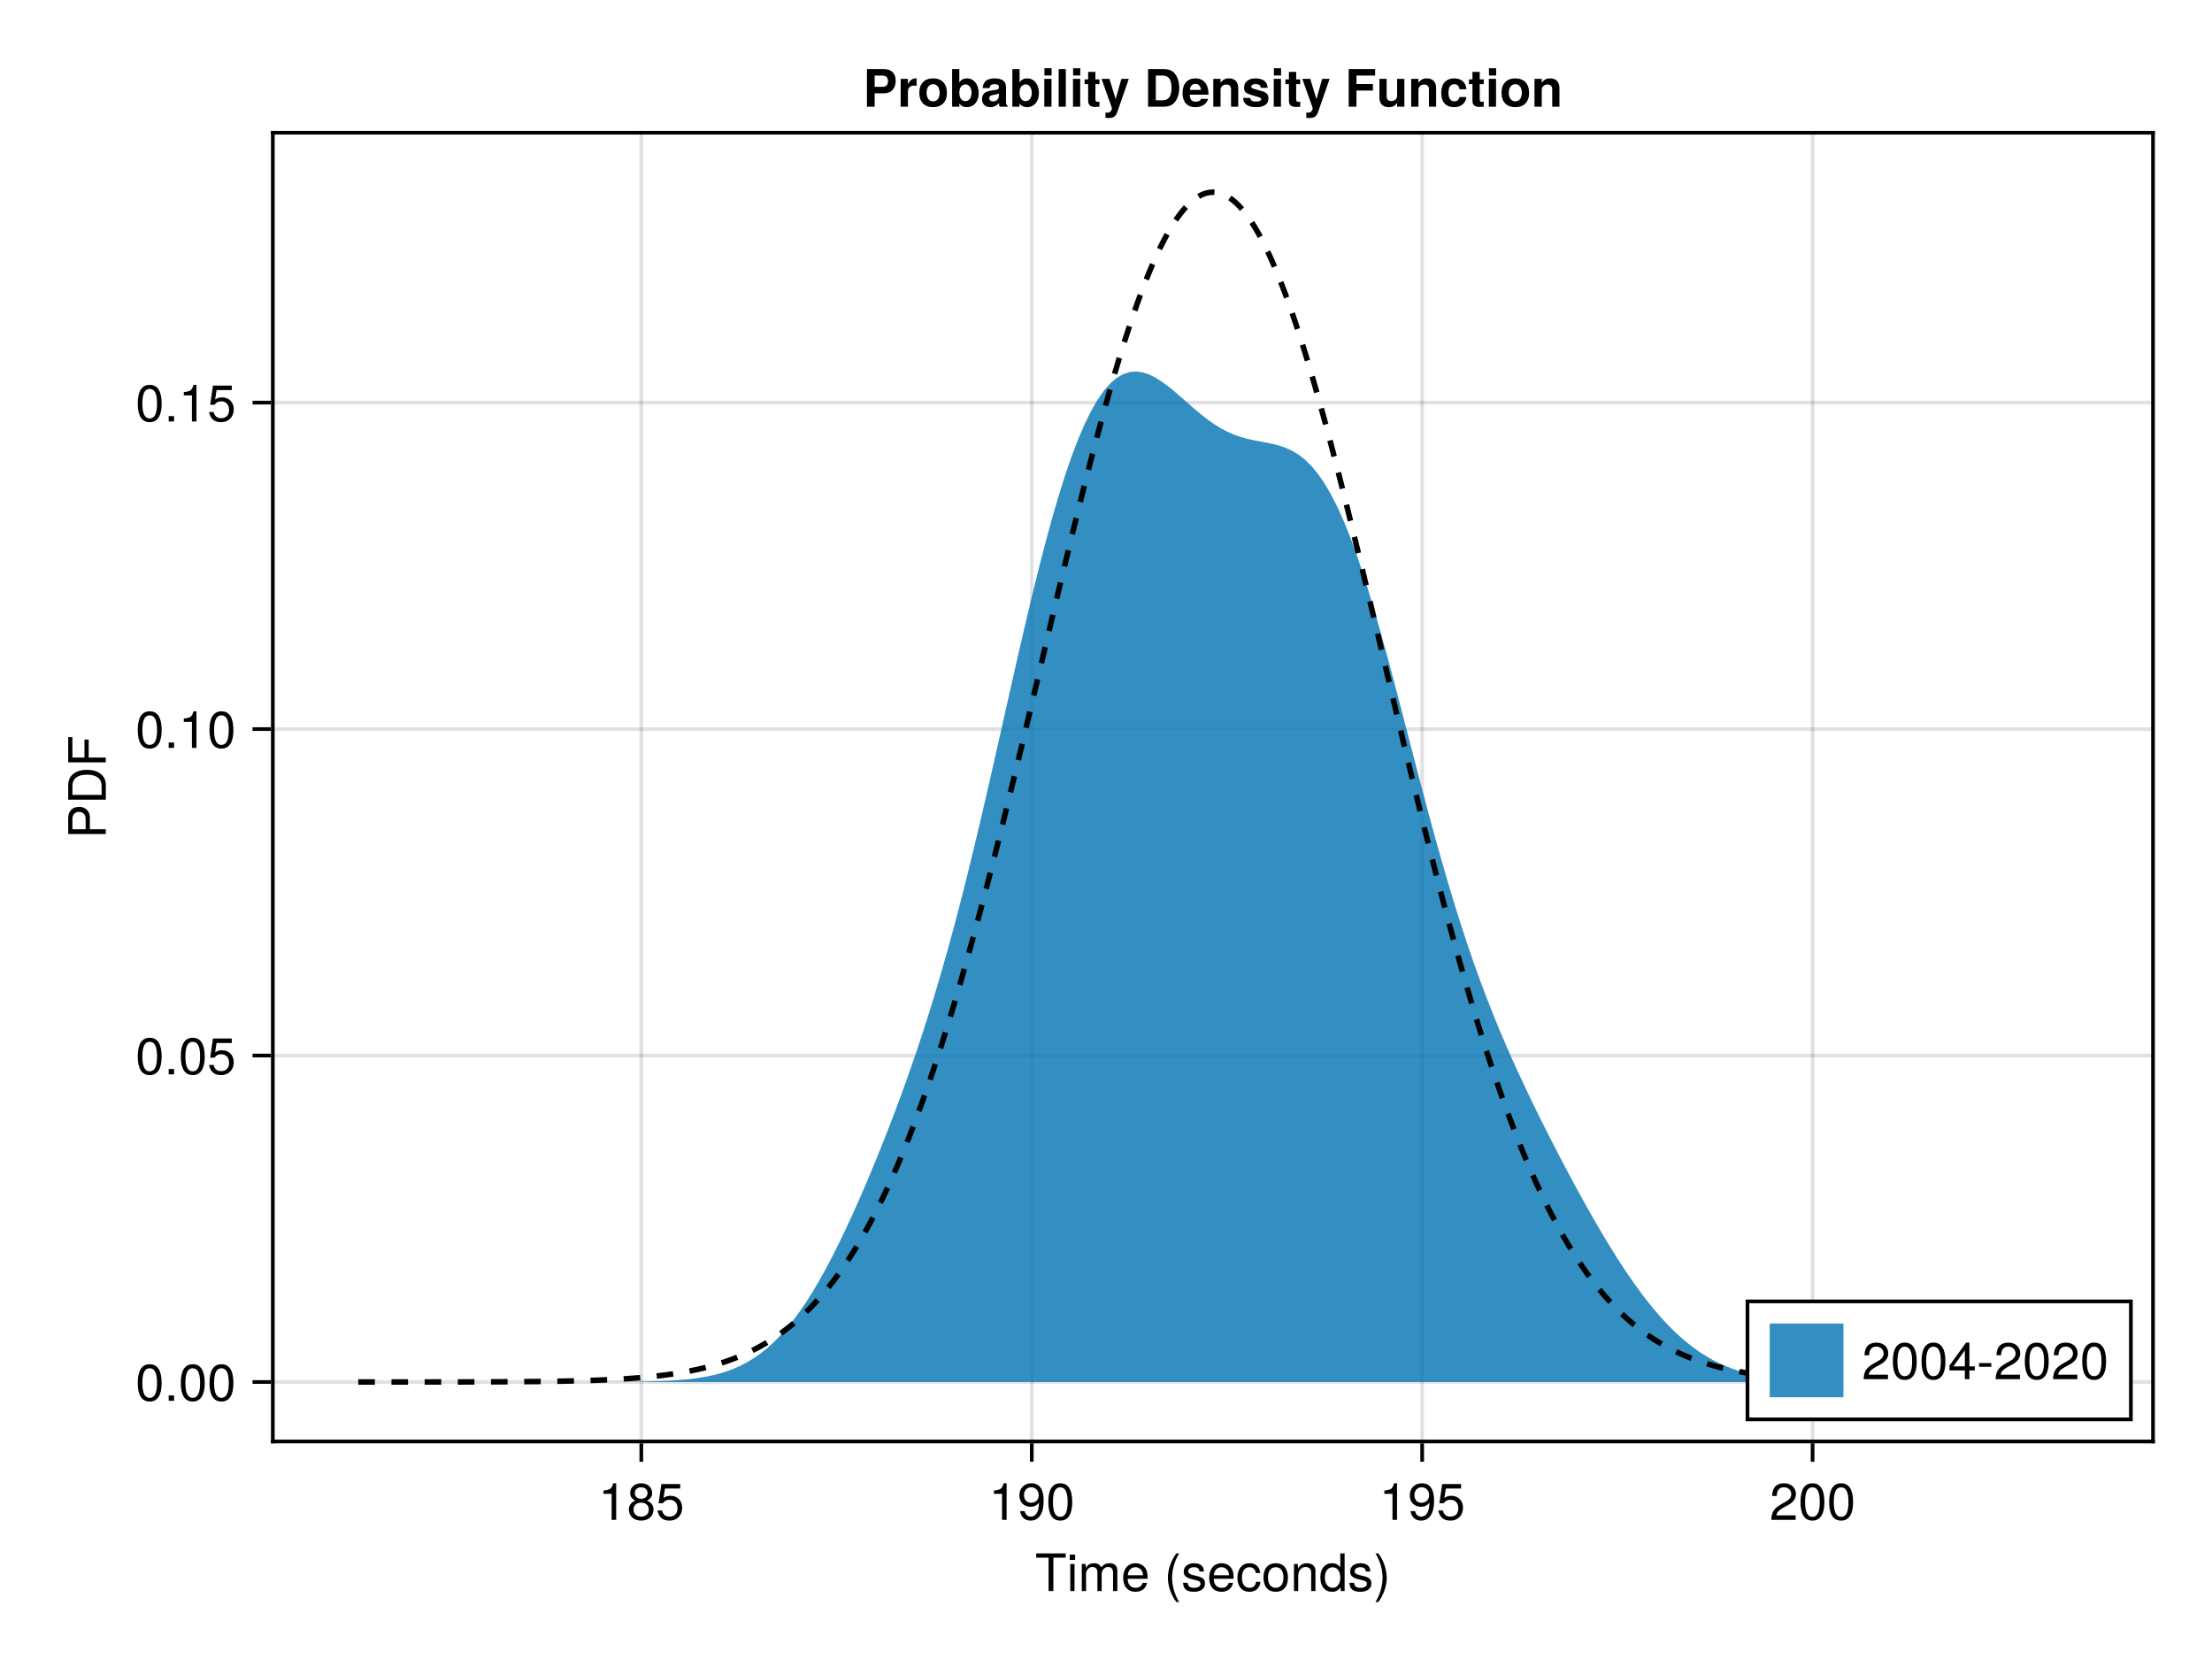 <?xml version="1.0" encoding="UTF-8"?>
<svg xmlns="http://www.w3.org/2000/svg" xmlns:xlink="http://www.w3.org/1999/xlink" width="600" height="450" viewBox="0 0 600 450">
<defs>
<g>
<g id="glyph-0-0-10620a70">
<path d="M 8.297 -9.062 C 8.297 -9.062 4.953 -9.062 4.953 -9.062 C 4.953 -9.062 4.953 0 4.953 0 C 4.953 0 3.656 0 3.656 0 C 3.656 0 3.656 -9.062 3.656 -9.062 C 3.656 -9.062 0.297 -9.062 0.297 -9.062 C 0.297 -9.062 0.297 -10.203 0.297 -10.203 C 0.297 -10.203 8.297 -10.203 8.297 -10.203 C 8.297 -10.203 8.297 -9.062 8.297 -9.062 Z M 8.297 -9.062 "/>
</g>
<g id="glyph-0-1-10620a70">
<path d="M 7.188 -3.328 C 7.188 -3.328 1.781 -3.328 1.781 -3.328 C 1.812 -1.656 2.719 -0.875 3.938 -0.875 C 4.875 -0.875 5.531 -1.266 5.859 -2.219 C 5.859 -2.219 7.031 -2.219 7.031 -2.219 C 6.734 -0.734 5.578 0.203 3.891 0.203 C 1.828 0.203 0.562 -1.219 0.562 -3.625 C 0.562 -6.031 1.875 -7.547 3.922 -7.547 C 5.297 -7.547 6.406 -6.812 6.891 -5.609 C 7.094 -5.062 7.188 -4.391 7.188 -3.328 Z M 5.938 -4.375 C 5.938 -5.516 5.047 -6.469 3.906 -6.469 C 2.734 -6.469 1.906 -5.594 1.812 -4.281 C 1.812 -4.281 5.922 -4.281 5.922 -4.281 C 5.938 -4.312 5.938 -4.375 5.938 -4.375 Z M 5.938 -4.375 "/>
</g>
<g id="glyph-0-2-10620a70">
<path d="M 3.578 -3.609 C 3.578 -1.406 2.703 1.141 1.297 2.969 C 1.297 2.969 0.531 2.969 0.531 2.969 C 1.766 0.984 2.453 -1.391 2.453 -3.609 C 2.453 -5.859 1.766 -8.203 0.531 -10.203 C 0.531 -10.203 1.297 -10.203 1.297 -10.203 C 2.703 -8.375 3.578 -5.828 3.578 -3.609 Z M 3.578 -3.609 "/>
</g>
<g id="glyph-0-3-10620a70">
<path d="M 7.156 -7.016 C 7.156 -5.797 6.438 -4.766 5.047 -4.016 C 5.047 -4.016 3.656 -3.266 3.656 -3.266 C 2.438 -2.547 1.984 -2.031 1.859 -1.219 C 1.859 -1.219 7.078 -1.219 7.078 -1.219 C 7.078 -1.219 7.078 0 7.078 0 C 7.078 0 0.469 0 0.469 0 C 0.594 -2.188 1.188 -3.125 3.266 -4.297 C 3.266 -4.297 4.547 -5.031 4.547 -5.031 C 5.438 -5.531 5.891 -6.203 5.891 -6.984 C 5.891 -8.047 5.047 -8.844 3.938 -8.844 C 2.719 -8.844 2.031 -8.141 1.938 -6.484 C 1.938 -6.484 0.703 -6.484 0.703 -6.484 C 0.766 -8.891 1.953 -9.922 3.969 -9.922 C 5.859 -9.922 7.156 -8.688 7.156 -7.016 Z M 7.156 -7.016 "/>
</g>
<g id="glyph-1-0-10620a70">
<path d="M 2.141 0 C 2.141 0 0.984 0 0.984 0 C 0.984 0 0.984 -7.344 0.984 -7.344 C 0.984 -7.344 2.141 -7.344 2.141 -7.344 C 2.141 -7.344 2.141 0 2.141 0 Z M 2.297 -8.438 C 2.297 -8.438 0.844 -8.438 0.844 -8.438 C 0.844 -8.438 0.844 -9.891 0.844 -9.891 C 0.844 -9.891 2.297 -9.891 2.297 -9.891 C 2.297 -9.891 2.297 -8.438 2.297 -8.438 Z M 2.297 -8.438 "/>
</g>
<g id="glyph-1-1-10620a70">
<path d="M 10.641 0 C 10.641 0 9.484 0 9.484 0 C 9.484 0 9.484 -5.047 9.484 -5.047 C 9.484 -5.984 8.984 -6.531 8.141 -6.531 C 7.188 -6.531 6.391 -5.672 6.391 -4.609 C 6.391 -4.609 6.391 0 6.391 0 C 6.391 0 5.234 0 5.234 0 C 5.234 0 5.234 -5.047 5.234 -5.047 C 5.234 -5.984 4.75 -6.531 3.875 -6.531 C 2.922 -6.531 2.156 -5.672 2.156 -4.609 C 2.156 -4.609 2.156 0 2.156 0 C 2.156 0 1 0 1 0 C 1 0 1 -7.344 1 -7.344 C 1 -7.344 2.062 -7.344 2.062 -7.344 C 2.062 -7.344 2.062 -6.297 2.062 -6.297 C 2.688 -7.188 3.328 -7.547 4.312 -7.547 C 5.266 -7.547 5.859 -7.203 6.281 -6.422 C 6.969 -7.25 7.562 -7.547 8.547 -7.547 C 9.906 -7.547 10.641 -6.812 10.641 -5.5 C 10.641 -5.5 10.641 0 10.641 0 Z M 10.641 0 "/>
</g>
<g id="glyph-1-2-10620a70">
</g>
<g id="glyph-1-3-10620a70">
<path d="M 6.422 -2.062 C 6.422 -0.641 5.25 0.203 3.406 0.203 C 1.484 0.203 0.531 -0.547 0.469 -2.234 C 0.469 -2.234 1.703 -2.234 1.703 -2.234 C 1.859 -1.125 2.453 -0.875 3.5 -0.875 C 4.516 -0.875 5.203 -1.281 5.203 -1.953 C 5.203 -2.484 4.891 -2.734 4.078 -2.922 C 4.078 -2.922 2.984 -3.188 2.984 -3.188 C 1.25 -3.609 0.656 -4.156 0.656 -5.312 C 0.656 -6.656 1.766 -7.547 3.469 -7.547 C 5.172 -7.547 6.125 -6.734 6.125 -5.297 C 6.125 -5.297 4.906 -5.297 4.906 -5.297 C 4.875 -6.062 4.375 -6.469 3.438 -6.469 C 2.484 -6.469 1.875 -6.031 1.875 -5.359 C 1.875 -4.844 2.281 -4.531 3.234 -4.312 C 3.234 -4.312 4.359 -4.047 4.359 -4.047 C 5.812 -3.703 6.422 -3.156 6.422 -2.062 Z M 6.422 -2.062 "/>
</g>
<g id="glyph-1-4-10620a70">
<path d="M 6.672 -2.516 C 6.531 -0.844 5.438 0.203 3.688 0.203 C 1.688 0.203 0.438 -1.234 0.438 -3.594 C 0.438 -6.031 1.719 -7.547 3.703 -7.547 C 5.328 -7.547 6.453 -6.656 6.594 -4.875 C 6.594 -4.875 5.422 -4.875 5.422 -4.875 C 5.281 -5.891 4.656 -6.469 3.688 -6.469 C 2.406 -6.469 1.656 -5.438 1.656 -3.594 C 1.656 -1.859 2.422 -0.875 3.703 -0.875 C 4.703 -0.875 5.312 -1.344 5.5 -2.516 C 5.5 -2.516 6.672 -2.516 6.672 -2.516 Z M 6.672 -2.516 "/>
</g>
<g id="glyph-1-5-10620a70">
<path d="M 7.141 -3.609 C 7.141 -1.203 5.875 0.203 3.828 0.203 C 1.734 0.203 0.5 -1.203 0.5 -3.672 C 0.5 -6.125 1.75 -7.547 3.812 -7.547 C 5.922 -7.547 7.141 -6.141 7.141 -3.609 Z M 5.922 -3.625 C 5.922 -5.453 5.141 -6.469 3.828 -6.469 C 2.516 -6.469 1.719 -5.438 1.719 -3.672 C 1.719 -1.891 2.516 -0.875 3.828 -0.875 C 5.109 -0.875 5.922 -1.906 5.922 -3.625 Z M 5.922 -3.625 "/>
</g>
<g id="glyph-1-6-10620a70">
<path d="M 6.812 0 C 6.812 0 5.656 0 5.656 0 C 5.656 0 5.656 -5.078 5.656 -5.078 C 5.656 -5.969 5.062 -6.531 4.141 -6.531 C 2.953 -6.531 2.141 -5.547 2.141 -4.047 C 2.141 -4.047 2.141 0 2.141 0 C 2.141 0 0.984 0 0.984 0 C 0.984 0 0.984 -7.344 0.984 -7.344 C 0.984 -7.344 2.062 -7.344 2.062 -7.344 C 2.062 -7.344 2.062 -6.109 2.062 -6.109 C 2.703 -7.125 3.406 -7.547 4.5 -7.547 C 5.906 -7.547 6.812 -6.766 6.812 -5.547 C 6.812 -5.547 6.812 0 6.812 0 Z M 6.812 0 "/>
</g>
<g id="glyph-1-7-10620a70">
<path d="M 6.938 0 C 6.938 0 5.891 0 5.891 0 C 5.891 0 5.891 -1.078 5.891 -1.078 C 5.266 -0.172 4.562 0.203 3.562 0.203 C 1.578 0.203 0.359 -1.266 0.359 -3.734 C 0.359 -6.078 1.609 -7.547 3.516 -7.547 C 4.5 -7.547 5.281 -7.156 5.766 -6.406 C 5.766 -6.406 5.766 -10.203 5.766 -10.203 C 5.766 -10.203 6.938 -10.203 6.938 -10.203 C 6.938 -10.203 6.938 0 6.938 0 Z M 5.766 -3.641 C 5.766 -5.328 4.969 -6.453 3.703 -6.453 C 2.438 -6.453 1.578 -5.375 1.578 -3.672 C 1.578 -1.953 2.438 -0.875 3.719 -0.875 C 4.953 -0.875 5.766 -1.953 5.766 -3.641 Z M 5.766 -3.641 "/>
</g>
<g id="glyph-1-8-10620a70">
<path d="M 4.859 0 C 4.859 0 3.625 0 3.625 0 C 3.625 0 3.625 -7.062 3.625 -7.062 C 3.625 -7.062 1.422 -7.062 1.422 -7.062 C 1.422 -7.062 1.422 -7.953 1.422 -7.953 C 3.328 -8.188 3.609 -8.406 4.047 -9.922 C 4.047 -9.922 4.859 -9.922 4.859 -9.922 C 4.859 -9.922 4.859 0 4.859 0 Z M 4.859 0 "/>
</g>
<g id="glyph-1-9-10620a70">
<path d="M 7.188 -2.797 C 7.188 -1 5.812 0.203 3.844 0.203 C 1.891 0.203 0.516 -1 0.516 -2.812 C 0.516 -3.906 1.078 -4.672 2.219 -5.219 C 1.203 -5.859 0.875 -6.359 0.875 -7.281 C 0.875 -8.828 2.094 -9.922 3.844 -9.922 C 5.609 -9.922 6.828 -8.828 6.828 -7.281 C 6.828 -6.344 6.5 -5.844 5.469 -5.219 C 6.625 -4.672 7.188 -3.906 7.188 -2.797 Z M 5.578 -7.25 C 5.578 -8.219 4.906 -8.828 3.844 -8.828 C 2.812 -8.828 2.125 -8.219 2.125 -7.266 C 2.125 -6.328 2.812 -5.719 3.844 -5.719 C 4.891 -5.719 5.578 -6.328 5.578 -7.25 Z M 5.922 -2.781 C 5.922 -3.953 5.078 -4.672 3.844 -4.672 C 2.625 -4.672 1.781 -3.953 1.781 -2.781 C 1.781 -1.625 2.625 -0.875 3.828 -0.875 C 5.078 -0.875 5.922 -1.609 5.922 -2.781 Z M 5.922 -2.781 "/>
</g>
<g id="glyph-1-10-10620a70">
<path d="M 7.125 -5.188 C 7.125 -1.766 5.875 0.203 3.562 0.203 C 2.047 0.203 0.984 -0.75 0.734 -2.375 C 0.734 -2.375 1.969 -2.375 1.969 -2.375 C 2.172 -1.422 2.766 -0.875 3.641 -0.875 C 5.047 -0.875 5.844 -2.219 5.859 -4.641 C 5.203 -3.875 4.516 -3.547 3.578 -3.547 C 1.797 -3.547 0.531 -4.781 0.531 -6.641 C 0.531 -8.578 1.891 -9.922 3.781 -9.922 C 6.047 -9.922 7.125 -8.297 7.125 -5.188 Z M 5.781 -6.656 C 5.781 -7.953 4.906 -8.844 3.766 -8.844 C 2.625 -8.844 1.797 -8 1.797 -6.734 C 1.797 -5.406 2.531 -4.641 3.719 -4.641 C 4.922 -4.641 5.781 -5.453 5.781 -6.656 Z M 5.781 -6.656 "/>
</g>
<g id="glyph-1-11-10620a70">
<path d="M 7.094 -4.781 C 7.094 -1.516 5.953 0.203 3.844 0.203 C 1.719 0.203 0.609 -1.516 0.609 -4.859 C 0.609 -8.188 1.703 -9.922 3.844 -9.922 C 6 -9.922 7.094 -8.219 7.094 -4.781 Z M 5.844 -4.891 C 5.844 -7.547 5.188 -8.828 3.844 -8.828 C 2.516 -8.828 1.859 -7.562 1.859 -4.844 C 1.859 -2.125 2.516 -0.812 3.828 -0.812 C 5.188 -0.812 5.844 -2.078 5.844 -4.891 Z M 5.844 -4.891 "/>
</g>
<g id="glyph-1-12-10620a70">
<path d="M 7.281 -2.375 C 7.281 -2.375 5.812 -2.375 5.812 -2.375 C 5.812 -2.375 5.812 0 5.812 0 C 5.812 0 4.578 0 4.578 0 C 4.578 0 4.578 -2.375 4.578 -2.375 C 4.578 -2.375 0.391 -2.375 0.391 -2.375 C 0.391 -2.375 0.391 -3.688 0.391 -3.688 C 0.391 -3.688 4.906 -9.922 4.906 -9.922 C 4.906 -9.922 5.812 -9.922 5.812 -9.922 C 5.812 -9.922 5.812 -3.484 5.812 -3.484 C 5.812 -3.484 7.281 -3.484 7.281 -3.484 C 7.281 -3.484 7.281 -2.375 7.281 -2.375 Z M 4.578 -3.484 C 4.578 -3.484 4.578 -7.828 4.578 -7.828 C 4.578 -7.828 1.469 -3.484 1.469 -3.484 C 1.469 -3.484 4.578 -3.484 4.578 -3.484 Z M 4.578 -3.484 "/>
</g>
<g id="glyph-1-13-10620a70">
<path d="M 3.969 -3.359 C 3.969 -3.359 0.641 -3.359 0.641 -3.359 C 0.641 -3.359 0.641 -4.375 0.641 -4.375 C 0.641 -4.375 3.969 -4.375 3.969 -4.375 C 3.969 -4.375 3.969 -3.359 3.969 -3.359 Z M 3.969 -3.359 "/>
</g>
<g id="glyph-1-14-10620a70">
<path d="M 7.156 -7.016 C 7.156 -5.797 6.438 -4.766 5.047 -4.016 C 5.047 -4.016 3.656 -3.266 3.656 -3.266 C 2.438 -2.547 1.984 -2.031 1.859 -1.219 C 1.859 -1.219 7.078 -1.219 7.078 -1.219 C 7.078 -1.219 7.078 0 7.078 0 C 7.078 0 0.469 0 0.469 0 C 0.594 -2.188 1.188 -3.125 3.266 -4.297 C 3.266 -4.297 4.547 -5.031 4.547 -5.031 C 5.438 -5.531 5.891 -6.203 5.891 -6.984 C 5.891 -8.047 5.047 -8.844 3.938 -8.844 C 2.719 -8.844 2.031 -8.141 1.938 -6.484 C 1.938 -6.484 0.703 -6.484 0.703 -6.484 C 0.766 -8.891 1.953 -9.922 3.969 -9.922 C 5.859 -9.922 7.156 -8.688 7.156 -7.016 Z M 7.156 -7.016 "/>
</g>
<g id="glyph-2-0-10620a70">
<path d="M 4.078 2.969 C 4.078 2.969 3.297 2.969 3.297 2.969 C 1.906 1.141 1.016 -1.406 1.016 -3.625 C 1.016 -5.828 1.906 -8.375 3.297 -10.203 C 3.297 -10.203 4.078 -10.203 4.078 -10.203 C 2.844 -8.219 2.156 -5.859 2.156 -3.625 C 2.156 -1.391 2.844 0.969 4.078 2.969 Z M 4.078 2.969 "/>
</g>
<g id="glyph-2-1-10620a70">
<path d="M 7.188 -3.328 C 7.188 -3.328 1.781 -3.328 1.781 -3.328 C 1.812 -1.656 2.719 -0.875 3.938 -0.875 C 4.875 -0.875 5.531 -1.266 5.859 -2.219 C 5.859 -2.219 7.031 -2.219 7.031 -2.219 C 6.734 -0.734 5.578 0.203 3.891 0.203 C 1.828 0.203 0.562 -1.219 0.562 -3.625 C 0.562 -6.031 1.875 -7.547 3.922 -7.547 C 5.297 -7.547 6.406 -6.812 6.891 -5.609 C 7.094 -5.062 7.188 -4.391 7.188 -3.328 Z M 5.938 -4.375 C 5.938 -5.516 5.047 -6.469 3.906 -6.469 C 2.734 -6.469 1.906 -5.594 1.812 -4.281 C 1.812 -4.281 5.922 -4.281 5.922 -4.281 C 5.938 -4.312 5.938 -4.375 5.938 -4.375 Z M 5.938 -4.375 "/>
</g>
<g id="glyph-2-2-10620a70">
<path d="M 4.859 0 C 4.859 0 3.625 0 3.625 0 C 3.625 0 3.625 -7.062 3.625 -7.062 C 3.625 -7.062 1.422 -7.062 1.422 -7.062 C 1.422 -7.062 1.422 -7.953 1.422 -7.953 C 3.328 -8.188 3.609 -8.406 4.047 -9.922 C 4.047 -9.922 4.859 -9.922 4.859 -9.922 C 4.859 -9.922 4.859 0 4.859 0 Z M 4.859 0 "/>
</g>
<g id="glyph-2-3-10620a70">
<path d="M 7.188 -3.297 C 7.188 -1.188 5.781 0.203 3.781 0.203 C 2.016 0.203 0.891 -0.578 0.484 -2.547 C 0.484 -2.547 1.719 -2.547 1.719 -2.547 C 2.016 -1.422 2.672 -0.875 3.75 -0.875 C 5.094 -0.875 5.922 -1.688 5.922 -3.125 C 5.922 -4.594 5.078 -5.453 3.75 -5.453 C 2.984 -5.453 2.5 -5.203 1.938 -4.516 C 1.938 -4.516 0.797 -4.516 0.797 -4.516 C 0.797 -4.516 1.547 -9.719 1.547 -9.719 C 1.547 -9.719 6.656 -9.719 6.656 -9.719 C 6.656 -9.719 6.656 -8.5 6.656 -8.5 C 6.656 -8.5 2.531 -8.5 2.531 -8.5 C 2.531 -8.5 2.141 -5.938 2.141 -5.938 C 2.719 -6.359 3.281 -6.531 3.969 -6.531 C 5.875 -6.531 7.188 -5.25 7.188 -3.297 Z M 7.188 -3.297 "/>
</g>
<g id="glyph-2-4-10620a70">
<path d="M 7.094 -4.781 C 7.094 -1.516 5.953 0.203 3.844 0.203 C 1.719 0.203 0.609 -1.516 0.609 -4.859 C 0.609 -8.188 1.703 -9.922 3.844 -9.922 C 6 -9.922 7.094 -8.219 7.094 -4.781 Z M 5.844 -4.891 C 5.844 -7.547 5.188 -8.828 3.844 -8.828 C 2.516 -8.828 1.859 -7.562 1.859 -4.844 C 1.859 -2.125 2.516 -0.812 3.828 -0.812 C 5.188 -0.812 5.844 -2.078 5.844 -4.891 Z M 5.844 -4.891 "/>
</g>
<g id="glyph-3-0-10620a70">
<path d="M 7.188 -3.297 C 7.188 -1.188 5.781 0.203 3.781 0.203 C 2.016 0.203 0.891 -0.578 0.484 -2.547 C 0.484 -2.547 1.719 -2.547 1.719 -2.547 C 2.016 -1.422 2.672 -0.875 3.75 -0.875 C 5.094 -0.875 5.922 -1.688 5.922 -3.125 C 5.922 -4.594 5.078 -5.453 3.75 -5.453 C 2.984 -5.453 2.5 -5.203 1.938 -4.516 C 1.938 -4.516 0.797 -4.516 0.797 -4.516 C 0.797 -4.516 1.547 -9.719 1.547 -9.719 C 1.547 -9.719 6.656 -9.719 6.656 -9.719 C 6.656 -9.719 6.656 -8.5 6.656 -8.5 C 6.656 -8.5 2.531 -8.5 2.531 -8.5 C 2.531 -8.5 2.141 -5.938 2.141 -5.938 C 2.719 -6.359 3.281 -6.531 3.969 -6.531 C 5.875 -6.531 7.188 -5.25 7.188 -3.297 Z M 7.188 -3.297 "/>
</g>
<g id="glyph-4-0-10620a70">
<path d="M -7.203 -8.641 C -5.516 -8.641 -4.328 -7.469 -4.328 -5.781 C -4.328 -5.781 -4.328 -2.578 -4.328 -2.578 C -4.328 -2.578 0 -2.578 0 -2.578 C 0 -2.578 0 -1.281 0 -1.281 C 0 -1.281 -10.203 -1.281 -10.203 -1.281 C -10.203 -1.281 -10.203 -5.484 -10.203 -5.484 C -10.203 -7.5 -9.125 -8.641 -7.203 -8.641 Z M -7.266 -7.281 C -8.391 -7.281 -9.062 -6.531 -9.062 -5.297 C -9.062 -5.297 -9.062 -2.578 -9.062 -2.578 C -9.062 -2.578 -5.469 -2.578 -5.469 -2.578 C -5.469 -2.578 -5.469 -5.297 -5.469 -5.297 C -5.469 -6.531 -6.141 -7.281 -7.266 -7.281 Z M -7.266 -7.281 "/>
</g>
<g id="glyph-4-1-10620a70">
<path d="M -5.109 -9.344 C -1.938 -9.344 0 -7.75 0 -5.188 C 0 -5.188 0 -1.25 0 -1.25 C 0 -1.25 -10.203 -1.25 -10.203 -1.25 C -10.203 -1.25 -10.203 -5.188 -10.203 -5.188 C -10.203 -7.766 -8.281 -9.344 -5.109 -9.344 Z M -5.094 -8.031 C -7.703 -8.031 -9.062 -6.969 -9.062 -4.953 C -9.062 -4.953 -9.062 -2.547 -9.062 -2.547 C -9.062 -2.547 -1.141 -2.547 -1.141 -2.547 C -1.141 -2.547 -1.141 -4.953 -1.141 -4.953 C -1.141 -6.969 -2.516 -8.031 -5.094 -8.031 Z M -5.094 -8.031 "/>
</g>
<g id="glyph-4-2-10620a70">
<path d="M -9.062 -8.109 C -9.062 -8.109 -9.062 -2.562 -9.062 -2.562 C -9.062 -2.562 -5.797 -2.562 -5.797 -2.562 C -5.797 -2.562 -5.797 -7.438 -5.797 -7.438 C -5.797 -7.438 -4.641 -7.438 -4.641 -7.438 C -4.641 -7.438 -4.641 -2.562 -4.641 -2.562 C -4.641 -2.562 0 -2.562 0 -2.562 C 0 -2.562 0 -1.266 0 -1.266 C 0 -1.266 -10.203 -1.266 -10.203 -1.266 C -10.203 -1.266 -10.203 -8.109 -10.203 -8.109 C -10.203 -8.109 -9.062 -8.109 -9.062 -8.109 Z M -9.062 -8.109 "/>
</g>
<g id="glyph-5-0-10620a70">
<path d="M 7.094 -4.781 C 7.094 -1.516 5.953 0.203 3.844 0.203 C 1.719 0.203 0.609 -1.516 0.609 -4.859 C 0.609 -8.188 1.703 -9.922 3.844 -9.922 C 6 -9.922 7.094 -8.219 7.094 -4.781 Z M 5.844 -4.891 C 5.844 -7.547 5.188 -8.828 3.844 -8.828 C 2.516 -8.828 1.859 -7.562 1.859 -4.844 C 1.859 -2.125 2.516 -0.812 3.828 -0.812 C 5.188 -0.812 5.844 -2.078 5.844 -4.891 Z M 5.844 -4.891 "/>
</g>
<g id="glyph-5-1-10620a70">
<path d="M 7.188 -3.297 C 7.188 -1.188 5.781 0.203 3.781 0.203 C 2.016 0.203 0.891 -0.578 0.484 -2.547 C 0.484 -2.547 1.719 -2.547 1.719 -2.547 C 2.016 -1.422 2.672 -0.875 3.75 -0.875 C 5.094 -0.875 5.922 -1.688 5.922 -3.125 C 5.922 -4.594 5.078 -5.453 3.75 -5.453 C 2.984 -5.453 2.5 -5.203 1.938 -4.516 C 1.938 -4.516 0.797 -4.516 0.797 -4.516 C 0.797 -4.516 1.547 -9.719 1.547 -9.719 C 1.547 -9.719 6.656 -9.719 6.656 -9.719 C 6.656 -9.719 6.656 -8.5 6.656 -8.5 C 6.656 -8.5 2.531 -8.5 2.531 -8.5 C 2.531 -8.5 2.141 -5.938 2.141 -5.938 C 2.719 -6.359 3.281 -6.531 3.969 -6.531 C 5.875 -6.531 7.188 -5.25 7.188 -3.297 Z M 7.188 -3.297 "/>
</g>
<g id="glyph-6-0-10620a70">
<path d="M 2.672 0 C 2.672 0 1.219 0 1.219 0 C 1.219 0 1.219 -1.453 1.219 -1.453 C 1.219 -1.453 2.672 -1.453 2.672 -1.453 C 2.672 -1.453 2.672 0 2.672 0 Z M 2.672 0 "/>
</g>
<g id="glyph-7-0-10620a70">
<path d="M 7.094 -4.781 C 7.094 -1.516 5.953 0.203 3.844 0.203 C 1.719 0.203 0.609 -1.516 0.609 -4.859 C 0.609 -8.188 1.703 -9.922 3.844 -9.922 C 6 -9.922 7.094 -8.219 7.094 -4.781 Z M 5.844 -4.891 C 5.844 -7.547 5.188 -8.828 3.844 -8.828 C 2.516 -8.828 1.859 -7.562 1.859 -4.844 C 1.859 -2.125 2.516 -0.812 3.828 -0.812 C 5.188 -0.812 5.844 -2.078 5.844 -4.891 Z M 5.844 -4.891 "/>
</g>
<g id="glyph-7-1-10620a70">
<path d="M 4.859 0 C 4.859 0 3.625 0 3.625 0 C 3.625 0 3.625 -7.062 3.625 -7.062 C 3.625 -7.062 1.422 -7.062 1.422 -7.062 C 1.422 -7.062 1.422 -7.953 1.422 -7.953 C 3.328 -8.188 3.609 -8.406 4.047 -9.922 C 4.047 -9.922 4.859 -9.922 4.859 -9.922 C 4.859 -9.922 4.859 0 4.859 0 Z M 4.859 0 "/>
</g>
<g id="glyph-8-0-10620a70">
<path d="M 7.094 -4.781 C 7.094 -1.516 5.953 0.203 3.844 0.203 C 1.719 0.203 0.609 -1.516 0.609 -4.859 C 0.609 -8.188 1.703 -9.922 3.844 -9.922 C 6 -9.922 7.094 -8.219 7.094 -4.781 Z M 5.844 -4.891 C 5.844 -7.547 5.188 -8.828 3.844 -8.828 C 2.516 -8.828 1.859 -7.562 1.859 -4.844 C 1.859 -2.125 2.516 -0.812 3.828 -0.812 C 5.188 -0.812 5.844 -2.078 5.844 -4.891 Z M 5.844 -4.891 "/>
</g>
<g id="glyph-8-1-10620a70">
<path d="M 7.188 -3.297 C 7.188 -1.188 5.781 0.203 3.781 0.203 C 2.016 0.203 0.891 -0.578 0.484 -2.547 C 0.484 -2.547 1.719 -2.547 1.719 -2.547 C 2.016 -1.422 2.672 -0.875 3.75 -0.875 C 5.094 -0.875 5.922 -1.688 5.922 -3.125 C 5.922 -4.594 5.078 -5.453 3.75 -5.453 C 2.984 -5.453 2.5 -5.203 1.938 -4.516 C 1.938 -4.516 0.797 -4.516 0.797 -4.516 C 0.797 -4.516 1.547 -9.719 1.547 -9.719 C 1.547 -9.719 6.656 -9.719 6.656 -9.719 C 6.656 -9.719 6.656 -8.5 6.656 -8.5 C 6.656 -8.5 2.531 -8.5 2.531 -8.5 C 2.531 -8.5 2.141 -5.938 2.141 -5.938 C 2.719 -6.359 3.281 -6.531 3.969 -6.531 C 5.875 -6.531 7.188 -5.25 7.188 -3.297 Z M 7.188 -3.297 "/>
</g>
<g id="glyph-9-0-10620a70">
<path d="M 2.672 0 C 2.672 0 1.219 0 1.219 0 C 1.219 0 1.219 -1.453 1.219 -1.453 C 1.219 -1.453 2.672 -1.453 2.672 -1.453 C 2.672 -1.453 2.672 0 2.672 0 Z M 2.672 0 "/>
</g>
<g id="glyph-10-0-10620a70">
<path d="M 4.859 0 C 4.859 0 3.625 0 3.625 0 C 3.625 0 3.625 -7.062 3.625 -7.062 C 3.625 -7.062 1.422 -7.062 1.422 -7.062 C 1.422 -7.062 1.422 -7.953 1.422 -7.953 C 3.328 -8.188 3.609 -8.406 4.047 -9.922 C 4.047 -9.922 4.859 -9.922 4.859 -9.922 C 4.859 -9.922 4.859 0 4.859 0 Z M 4.859 0 "/>
</g>
<g id="glyph-11-0-10620a70">
<path d="M 8.859 -7.047 C 8.859 -4.969 7.656 -3.641 5.781 -3.641 C 5.781 -3.641 3.156 -3.641 3.156 -3.641 C 3.156 -3.641 3.156 0 3.156 0 C 3.156 0 1.062 0 1.062 0 C 1.062 0 1.062 -10.203 1.062 -10.203 C 1.062 -10.203 5.578 -10.203 5.578 -10.203 C 7.703 -10.203 8.859 -9.094 8.859 -7.047 Z M 6.766 -6.922 C 6.766 -7.969 6.25 -8.453 5.125 -8.453 C 5.125 -8.453 3.156 -8.453 3.156 -8.453 C 3.156 -8.453 3.156 -5.391 3.156 -5.391 C 3.156 -5.391 5.125 -5.391 5.125 -5.391 C 6.25 -5.391 6.766 -5.875 6.766 -6.922 Z M 6.766 -6.922 "/>
</g>
<g id="glyph-12-0-10620a70">
<path d="M 5.188 -5.688 C 4.906 -5.719 4.781 -5.734 4.562 -5.734 C 3.422 -5.734 2.844 -5.172 2.844 -4.016 C 2.844 -4.016 2.844 0 2.844 0 C 2.844 0 0.875 0 0.875 0 C 0.875 0 0.875 -7.562 0.875 -7.562 C 0.875 -7.562 2.844 -7.562 2.844 -7.562 C 2.844 -7.562 2.844 -6.078 2.844 -6.078 C 3.266 -7.094 4.047 -7.688 4.938 -7.688 C 5 -7.688 5.062 -7.688 5.188 -7.672 C 5.188 -7.672 5.188 -5.688 5.188 -5.688 Z M 5.188 -5.688 "/>
</g>
<g id="glyph-12-1-10620a70">
<path d="M 7.969 -3.719 C 7.969 -1.297 6.531 0.125 4.234 0.125 C 1.906 0.125 0.484 -1.281 0.484 -3.781 C 0.484 -6.266 1.906 -7.688 4.219 -7.688 C 6.578 -7.688 7.969 -6.281 7.969 -3.719 Z M 6 -3.75 C 6 -5.234 5.312 -6.109 4.234 -6.109 C 3.156 -6.109 2.453 -5.219 2.453 -3.781 C 2.453 -2.344 3.156 -1.453 4.234 -1.453 C 5.281 -1.453 6 -2.344 6 -3.75 Z M 6 -3.75 "/>
</g>
<g id="glyph-13-0-10620a70">
<path d="M 8.047 -3.688 C 8.047 -1.406 6.672 0.125 4.875 0.125 C 3.922 0.125 3.266 -0.219 2.781 -0.875 C 2.781 -0.875 2.781 0 2.781 0 C 2.781 0 0.828 0 0.828 0 C 0.828 0 0.828 -10.203 0.828 -10.203 C 0.828 -10.203 2.781 -10.203 2.781 -10.203 C 2.781 -10.203 2.781 -6.578 2.781 -6.578 C 3.266 -7.344 3.938 -7.688 4.875 -7.688 C 6.859 -7.688 8.047 -5.828 8.047 -3.688 Z M 6.094 -3.766 C 6.094 -5.172 5.406 -6.047 4.438 -6.047 C 3.453 -6.047 2.781 -5.188 2.781 -3.812 C 2.781 -2.359 3.438 -1.516 4.438 -1.516 C 5.406 -1.516 6.094 -2.391 6.094 -3.766 Z M 6.094 -3.766 "/>
</g>
<g id="glyph-13-1-10620a70">
<path d="M 2.891 0 C 2.891 0 0.938 0 0.938 0 C 0.938 0 0.938 -7.562 0.938 -7.562 C 0.938 -7.562 2.891 -7.562 2.891 -7.562 C 2.891 -7.562 2.891 0 2.891 0 Z M 2.922 -8.469 C 2.922 -8.469 0.969 -8.469 0.969 -8.469 C 0.969 -8.469 0.969 -10.438 0.969 -10.438 C 0.969 -10.438 2.922 -10.438 2.922 -10.438 C 2.922 -10.438 2.922 -8.469 2.922 -8.469 Z M 2.922 -8.469 "/>
</g>
<g id="glyph-13-2-10620a70">
<path d="M 2.891 0 C 2.891 0 0.938 0 0.938 0 C 0.938 0 0.938 -10.203 0.938 -10.203 C 0.938 -10.203 2.891 -10.203 2.891 -10.203 C 2.891 -10.203 2.891 0 2.891 0 Z M 2.891 0 "/>
</g>
<g id="glyph-13-3-10620a70">
<path d="M 4.219 0 C 3.859 0.016 3.516 0.062 3.078 0.062 C 1.797 0.062 1.156 -0.438 1.156 -1.625 C 1.156 -1.625 1.156 -6.109 1.156 -6.109 C 1.156 -6.109 0.203 -6.109 0.203 -6.109 C 0.203 -6.109 0.203 -7.406 0.203 -7.406 C 0.203 -7.406 1.156 -7.406 1.156 -7.406 C 1.156 -7.406 1.156 -9.438 1.156 -9.438 C 1.156 -9.438 3.125 -9.438 3.125 -9.438 C 3.125 -9.438 3.125 -7.406 3.125 -7.406 C 3.125 -7.406 4.219 -7.406 4.219 -7.406 C 4.219 -7.406 4.219 -6.109 4.219 -6.109 C 4.219 -6.109 3.125 -6.109 3.125 -6.109 C 3.125 -6.109 3.125 -2.156 3.125 -2.156 C 3.125 -1.484 3.25 -1.328 3.766 -1.328 C 3.906 -1.328 4.016 -1.344 4.219 -1.375 C 4.219 -1.375 4.219 0 4.219 0 Z M 4.219 0 "/>
</g>
<g id="glyph-13-4-10620a70">
<path d="M 7.344 -3.5 C 7.344 -3.5 7.344 -3.266 7.344 -3.266 C 7.344 -3.266 2.266 -3.266 2.266 -3.266 C 2.328 -1.797 2.906 -1.375 3.844 -1.375 C 4.547 -1.375 5.172 -1.578 5.328 -2.125 C 5.328 -2.125 7.266 -2.125 7.266 -2.125 C 6.828 -0.641 5.453 0.125 3.766 0.125 C 1.625 0.125 0.312 -1.266 0.312 -3.688 C 0.312 -6.219 1.641 -7.688 3.812 -7.688 C 6.031 -7.688 7.344 -6.109 7.344 -3.5 Z M 5.312 -4.562 C 5.203 -5.641 4.625 -6.188 3.781 -6.188 C 2.906 -6.188 2.422 -5.609 2.297 -4.562 C 2.297 -4.562 5.312 -4.562 5.312 -4.562 Z M 5.312 -4.562 "/>
</g>
<g id="glyph-13-5-10620a70">
<path d="M 7.531 -7.562 C 7.531 -7.562 4.422 1.391 4.422 1.391 C 3.906 2.828 3.219 3.062 1.906 3.062 C 1.672 3.062 1.5 3.047 1.203 3.016 C 1.203 3.016 1.203 1.547 1.203 1.547 C 1.453 1.609 1.562 1.625 1.719 1.625 C 2.406 1.625 2.938 1.078 2.938 0.359 C 2.938 0.359 2.938 0.328 2.938 0.328 C 2.938 0.328 0.125 -7.562 0.125 -7.562 C 0.125 -7.562 2.281 -7.562 2.281 -7.562 C 2.281 -7.562 3.953 -2.062 3.953 -2.062 C 3.953 -2.062 5.516 -7.562 5.516 -7.562 C 5.516 -7.562 7.531 -7.562 7.531 -7.562 Z M 7.531 -7.562 "/>
</g>
<g id="glyph-13-6-10620a70">
<path d="M 7.578 0 C 7.578 0 5.609 0 5.609 0 C 5.609 0 5.609 -1 5.609 -1 C 5.047 -0.25 4.375 0.125 3.344 0.125 C 1.734 0.125 0.812 -0.828 0.812 -2.484 C 0.812 -2.484 0.812 -7.562 0.812 -7.562 C 0.812 -7.562 2.766 -7.562 2.766 -7.562 C 2.766 -7.562 2.766 -2.891 2.766 -2.891 C 2.766 -1.984 3.188 -1.547 4.031 -1.547 C 4.984 -1.547 5.609 -2.125 5.609 -3.031 C 5.609 -3.031 5.609 -7.562 5.609 -7.562 C 5.609 -7.562 7.578 -7.562 7.578 -7.562 C 7.578 -7.562 7.578 0 7.578 0 Z M 7.578 0 "/>
</g>
<g id="glyph-13-7-10620a70">
<path d="M 7.641 0 C 7.641 0 5.688 0 5.688 0 C 5.688 0 5.688 -4.656 5.688 -4.656 C 5.688 -5.562 5.266 -6.016 4.422 -6.016 C 3.469 -6.016 2.844 -5.438 2.844 -4.531 C 2.844 -4.531 2.844 0 2.844 0 C 2.844 0 0.875 0 0.875 0 C 0.875 0 0.875 -7.562 0.875 -7.562 C 0.875 -7.562 2.844 -7.562 2.844 -7.562 C 2.844 -7.562 2.844 -6.469 2.844 -6.469 C 3.406 -7.312 4.094 -7.688 5.109 -7.688 C 6.719 -7.688 7.641 -6.734 7.641 -5.062 C 7.641 -5.062 7.641 0 7.641 0 Z M 7.641 0 "/>
</g>
<g id="glyph-13-8-10620a70">
<path d="M 7.312 -2.625 C 7.125 -1.016 5.859 0.125 4.016 0.125 C 1.781 0.125 0.469 -1.234 0.469 -3.719 C 0.469 -6.297 1.797 -7.688 4.047 -7.688 C 5.938 -7.688 7.172 -6.578 7.312 -4.734 C 7.312 -4.734 5.438 -4.734 5.438 -4.734 C 5.203 -5.719 4.828 -6.109 4.031 -6.109 C 2.797 -6.109 2.438 -5.109 2.438 -3.719 C 2.438 -2.25 3.031 -1.453 4.031 -1.453 C 4.781 -1.453 5.188 -1.828 5.438 -2.625 C 5.438 -2.625 7.312 -2.625 7.312 -2.625 Z M 7.312 -2.625 "/>
</g>
<g id="glyph-14-0-10620a70">
<path d="M 7.344 0 C 7.344 0 5.203 0 5.203 0 C 5.031 -0.219 4.984 -0.562 4.984 -0.953 C 4.297 -0.234 3.531 0.125 2.688 0.125 C 1.422 0.125 0.391 -0.578 0.391 -2.047 C 0.391 -3.422 1.125 -4.062 2.625 -4.328 C 2.625 -4.328 3.406 -4.469 3.406 -4.469 C 4.375 -4.641 4.969 -4.547 4.969 -5.344 C 4.969 -5.859 4.594 -6.109 3.844 -6.109 C 2.875 -6.109 2.547 -5.859 2.453 -5.062 C 2.453 -5.062 0.562 -5.062 0.562 -5.062 C 0.688 -6.812 1.75 -7.688 3.797 -7.688 C 5.844 -7.688 6.891 -6.906 6.891 -5.359 C 6.891 -5.359 6.891 -1.156 6.891 -1.156 C 6.891 -0.766 6.984 -0.562 7.344 -0.234 C 7.344 -0.234 7.344 0 7.344 0 Z M 4.969 -3.234 C 4.969 -3.234 4.969 -3.562 4.969 -3.562 C 4.75 -3.453 4.656 -3.438 4.141 -3.328 C 4.141 -3.328 3.469 -3.203 3.469 -3.203 C 2.656 -3.047 2.359 -2.844 2.359 -2.266 C 2.359 -1.703 2.766 -1.453 3.422 -1.453 C 4.406 -1.453 4.969 -2.094 4.969 -3.234 Z M 4.969 -3.234 "/>
</g>
<g id="glyph-14-1-10620a70">
<path d="M 7.531 -7.562 C 7.531 -7.562 4.422 1.391 4.422 1.391 C 3.906 2.828 3.219 3.062 1.906 3.062 C 1.672 3.062 1.5 3.047 1.203 3.016 C 1.203 3.016 1.203 1.547 1.203 1.547 C 1.453 1.609 1.562 1.625 1.719 1.625 C 2.406 1.625 2.938 1.078 2.938 0.359 C 2.938 0.359 2.938 0.328 2.938 0.328 C 2.938 0.328 0.125 -7.562 0.125 -7.562 C 0.125 -7.562 2.281 -7.562 2.281 -7.562 C 2.281 -7.562 3.953 -2.062 3.953 -2.062 C 3.953 -2.062 5.516 -7.562 5.516 -7.562 C 5.516 -7.562 7.531 -7.562 7.531 -7.562 Z M 7.531 -7.562 "/>
</g>
<g id="glyph-14-2-10620a70">
<path d="M 7.641 0 C 7.641 0 5.688 0 5.688 0 C 5.688 0 5.688 -4.656 5.688 -4.656 C 5.688 -5.562 5.266 -6.016 4.422 -6.016 C 3.469 -6.016 2.844 -5.438 2.844 -4.531 C 2.844 -4.531 2.844 0 2.844 0 C 2.844 0 0.875 0 0.875 0 C 0.875 0 0.875 -7.562 0.875 -7.562 C 0.875 -7.562 2.844 -7.562 2.844 -7.562 C 2.844 -7.562 2.844 -6.469 2.844 -6.469 C 3.406 -7.312 4.094 -7.688 5.109 -7.688 C 6.719 -7.688 7.641 -6.734 7.641 -5.062 C 7.641 -5.062 7.641 0 7.641 0 Z M 7.641 0 "/>
</g>
<g id="glyph-14-3-10620a70">
<path d="M 4.219 0 C 3.859 0.016 3.516 0.062 3.078 0.062 C 1.797 0.062 1.156 -0.438 1.156 -1.625 C 1.156 -1.625 1.156 -6.109 1.156 -6.109 C 1.156 -6.109 0.203 -6.109 0.203 -6.109 C 0.203 -6.109 0.203 -7.406 0.203 -7.406 C 0.203 -7.406 1.156 -7.406 1.156 -7.406 C 1.156 -7.406 1.156 -9.438 1.156 -9.438 C 1.156 -9.438 3.125 -9.438 3.125 -9.438 C 3.125 -9.438 3.125 -7.406 3.125 -7.406 C 3.125 -7.406 4.219 -7.406 4.219 -7.406 C 4.219 -7.406 4.219 -6.109 4.219 -6.109 C 4.219 -6.109 3.125 -6.109 3.125 -6.109 C 3.125 -6.109 3.125 -2.156 3.125 -2.156 C 3.125 -1.484 3.25 -1.328 3.766 -1.328 C 3.906 -1.328 4.016 -1.344 4.219 -1.375 C 4.219 -1.375 4.219 0 4.219 0 Z M 4.219 0 "/>
</g>
<g id="glyph-14-4-10620a70">
</g>
<g id="glyph-15-0-10620a70">
</g>
<g id="glyph-15-1-10620a70">
<path d="M 9.531 -5.109 C 9.531 -3.531 9.094 -2.141 8.281 -1.188 C 7.594 -0.359 6.625 0 5.062 0 C 5.062 0 1.078 0 1.078 0 C 1.078 0 1.078 -10.203 1.078 -10.203 C 1.078 -10.203 5.062 -10.203 5.062 -10.203 C 6.641 -10.203 7.609 -9.859 8.281 -9.031 C 9.094 -8.062 9.531 -6.672 9.531 -5.109 Z M 7.438 -5.094 C 7.438 -7.344 6.656 -8.453 5.062 -8.453 C 5.062 -8.453 3.172 -8.453 3.172 -8.453 C 3.172 -8.453 3.172 -1.75 3.172 -1.75 C 3.172 -1.75 5.062 -1.75 5.062 -1.75 C 6.656 -1.75 7.438 -2.859 7.438 -5.094 Z M 7.438 -5.094 "/>
</g>
<g id="glyph-15-2-10620a70">
<path d="M 7.281 -2.234 C 7.281 -0.719 6.109 0.125 3.969 0.125 C 1.688 0.125 0.469 -0.734 0.406 -2.391 C 0.406 -2.391 2.328 -2.391 2.328 -2.391 C 2.484 -1.578 2.969 -1.406 3.859 -1.406 C 4.781 -1.406 5.312 -1.594 5.312 -2.062 C 5.312 -2.266 5.156 -2.422 4.656 -2.578 C 4.656 -2.578 2.328 -3.297 2.328 -3.297 C 0.922 -3.734 0.672 -4.234 0.672 -5.172 C 0.672 -6.719 1.859 -7.688 3.781 -7.688 C 5.812 -7.688 7.047 -6.719 7.062 -5.125 C 7.062 -5.125 5.188 -5.125 5.188 -5.125 C 5.172 -5.812 4.703 -6.141 3.766 -6.141 C 3.078 -6.141 2.625 -5.859 2.625 -5.453 C 2.625 -5.141 2.766 -5.016 3.312 -4.859 C 3.312 -4.859 5.797 -4.141 5.797 -4.141 C 6.797 -3.844 7.281 -3.203 7.281 -2.344 C 7.281 -2.344 7.281 -2.234 7.281 -2.234 Z M 7.281 -2.234 "/>
</g>
<g id="glyph-15-3-10620a70">
<path d="M 8.203 -8.453 C 8.203 -8.453 3.141 -8.453 3.141 -8.453 C 3.141 -8.453 3.141 -6.141 3.141 -6.141 C 3.141 -6.141 7.609 -6.141 7.609 -6.141 C 7.609 -6.141 7.609 -4.391 7.609 -4.391 C 7.609 -4.391 3.141 -4.391 3.141 -4.391 C 3.141 -4.391 3.141 0 3.141 0 C 3.141 0 1.031 0 1.031 0 C 1.031 0 1.031 -10.203 1.031 -10.203 C 1.031 -10.203 8.203 -10.203 8.203 -10.203 C 8.203 -10.203 8.203 -8.453 8.203 -8.453 Z M 8.203 -8.453 "/>
</g>
<g id="glyph-15-4-10620a70">
<path d="M 4.219 0 C 3.859 0.016 3.516 0.062 3.078 0.062 C 1.797 0.062 1.156 -0.438 1.156 -1.625 C 1.156 -1.625 1.156 -6.109 1.156 -6.109 C 1.156 -6.109 0.203 -6.109 0.203 -6.109 C 0.203 -6.109 0.203 -7.406 0.203 -7.406 C 0.203 -7.406 1.156 -7.406 1.156 -7.406 C 1.156 -7.406 1.156 -9.438 1.156 -9.438 C 1.156 -9.438 3.125 -9.438 3.125 -9.438 C 3.125 -9.438 3.125 -7.406 3.125 -7.406 C 3.125 -7.406 4.219 -7.406 4.219 -7.406 C 4.219 -7.406 4.219 -6.109 4.219 -6.109 C 4.219 -6.109 3.125 -6.109 3.125 -6.109 C 3.125 -6.109 3.125 -2.156 3.125 -2.156 C 3.125 -1.484 3.25 -1.328 3.766 -1.328 C 3.906 -1.328 4.016 -1.344 4.219 -1.375 C 4.219 -1.375 4.219 0 4.219 0 Z M 4.219 0 "/>
</g>
<g id="glyph-15-5-10620a70">
<path d="M 2.891 0 C 2.891 0 0.938 0 0.938 0 C 0.938 0 0.938 -7.562 0.938 -7.562 C 0.938 -7.562 2.891 -7.562 2.891 -7.562 C 2.891 -7.562 2.891 0 2.891 0 Z M 2.922 -8.469 C 2.922 -8.469 0.969 -8.469 0.969 -8.469 C 0.969 -8.469 0.969 -10.438 0.969 -10.438 C 0.969 -10.438 2.922 -10.438 2.922 -10.438 C 2.922 -10.438 2.922 -8.469 2.922 -8.469 Z M 2.922 -8.469 "/>
</g>
<g id="glyph-15-6-10620a70">
<path d="M 7.969 -3.719 C 7.969 -1.297 6.531 0.125 4.234 0.125 C 1.906 0.125 0.484 -1.281 0.484 -3.781 C 0.484 -6.266 1.906 -7.688 4.219 -7.688 C 6.578 -7.688 7.969 -6.281 7.969 -3.719 Z M 6 -3.75 C 6 -5.234 5.312 -6.109 4.234 -6.109 C 3.156 -6.109 2.453 -5.219 2.453 -3.781 C 2.453 -2.344 3.156 -1.453 4.234 -1.453 C 5.281 -1.453 6 -2.344 6 -3.75 Z M 6 -3.75 "/>
</g>
<g id="glyph-16-0-10620a70">
<path d="M 7.094 -4.781 C 7.094 -1.516 5.953 0.203 3.844 0.203 C 1.719 0.203 0.609 -1.516 0.609 -4.859 C 0.609 -8.188 1.703 -9.922 3.844 -9.922 C 6 -9.922 7.094 -8.219 7.094 -4.781 Z M 5.844 -4.891 C 5.844 -7.547 5.188 -8.828 3.844 -8.828 C 2.516 -8.828 1.859 -7.562 1.859 -4.844 C 1.859 -2.125 2.516 -0.812 3.828 -0.812 C 5.188 -0.812 5.844 -2.078 5.844 -4.891 Z M 5.844 -4.891 "/>
</g>
<g id="glyph-16-1-10620a70">
<path d="M 7.156 -7.016 C 7.156 -5.797 6.438 -4.766 5.047 -4.016 C 5.047 -4.016 3.656 -3.266 3.656 -3.266 C 2.438 -2.547 1.984 -2.031 1.859 -1.219 C 1.859 -1.219 7.078 -1.219 7.078 -1.219 C 7.078 -1.219 7.078 0 7.078 0 C 7.078 0 0.469 0 0.469 0 C 0.594 -2.188 1.188 -3.125 3.266 -4.297 C 3.266 -4.297 4.547 -5.031 4.547 -5.031 C 5.438 -5.531 5.891 -6.203 5.891 -6.984 C 5.891 -8.047 5.047 -8.844 3.938 -8.844 C 2.719 -8.844 2.031 -8.141 1.938 -6.484 C 1.938 -6.484 0.703 -6.484 0.703 -6.484 C 0.766 -8.891 1.953 -9.922 3.969 -9.922 C 5.859 -9.922 7.156 -8.688 7.156 -7.016 Z M 7.156 -7.016 "/>
</g>
<g id="glyph-17-0-10620a70">
<path d="M 7.094 -4.781 C 7.094 -1.516 5.953 0.203 3.844 0.203 C 1.719 0.203 0.609 -1.516 0.609 -4.859 C 0.609 -8.188 1.703 -9.922 3.844 -9.922 C 6 -9.922 7.094 -8.219 7.094 -4.781 Z M 5.844 -4.891 C 5.844 -7.547 5.188 -8.828 3.844 -8.828 C 2.516 -8.828 1.859 -7.562 1.859 -4.844 C 1.859 -2.125 2.516 -0.812 3.828 -0.812 C 5.188 -0.812 5.844 -2.078 5.844 -4.891 Z M 5.844 -4.891 "/>
</g>
</g>
</defs>
<rect x="-60" y="-45" width="720" height="540" fill="rgb(100%, 100%, 100%)" fill-opacity="1"/>
<path fill-rule="nonzero" fill="rgb(100%, 100%, 100%)" fill-opacity="1" d="M 74 391 L 584 391 L 584 36 L 74 36 Z M 74 391 "/>
<path fill="none" stroke-width="1" stroke-linecap="butt" stroke-linejoin="miter" stroke="rgb(0%, 0%, 0%)" stroke-opacity="0.12" stroke-miterlimit="1.155" d="M 173.957 391 L 173.957 36 "/>
<path fill="none" stroke-width="1" stroke-linecap="butt" stroke-linejoin="miter" stroke="rgb(0%, 0%, 0%)" stroke-opacity="0.12" stroke-miterlimit="1.155" d="M 279.859 391 L 279.859 36 "/>
<path fill="none" stroke-width="1" stroke-linecap="butt" stroke-linejoin="miter" stroke="rgb(0%, 0%, 0%)" stroke-opacity="0.12" stroke-miterlimit="1.155" d="M 385.758 391 L 385.758 36 "/>
<path fill="none" stroke-width="1" stroke-linecap="butt" stroke-linejoin="miter" stroke="rgb(0%, 0%, 0%)" stroke-opacity="0.12" stroke-miterlimit="1.155" d="M 491.66 391 L 491.66 36 "/>
<path fill="none" stroke-width="1" stroke-linecap="butt" stroke-linejoin="miter" stroke="rgb(0%, 0%, 0%)" stroke-opacity="0.12" stroke-miterlimit="1.155" d="M 74 374.863 L 584 374.863 "/>
<path fill="none" stroke-width="1" stroke-linecap="butt" stroke-linejoin="miter" stroke="rgb(0%, 0%, 0%)" stroke-opacity="0.12" stroke-miterlimit="1.155" d="M 74 286.312 L 584 286.312 "/>
<path fill="none" stroke-width="1" stroke-linecap="butt" stroke-linejoin="miter" stroke="rgb(0%, 0%, 0%)" stroke-opacity="0.12" stroke-miterlimit="1.155" d="M 74 197.762 L 584 197.762 "/>
<path fill="none" stroke-width="1" stroke-linecap="butt" stroke-linejoin="miter" stroke="rgb(0%, 0%, 0%)" stroke-opacity="0.12" stroke-miterlimit="1.155" d="M 74 109.211 L 584 109.211 "/>
<g fill="rgb(0%, 0%, 0%)" fill-opacity="1">
<use xlink:href="#glyph-0-0-10620a70" x="280.77" y="431.568"/>
</g>
<g fill="rgb(0%, 0%, 0%)" fill-opacity="1">
<use xlink:href="#glyph-1-0-10620a70" x="289.324" y="431.568"/>
</g>
<g fill="rgb(0%, 0%, 0%)" fill-opacity="1">
<use xlink:href="#glyph-1-1-10620a70" x="292.432" y="431.568"/>
</g>
<g fill="rgb(0%, 0%, 0%)" fill-opacity="1">
<use xlink:href="#glyph-0-1-10620a70" x="304.094" y="431.568"/>
</g>
<g fill="rgb(0%, 0%, 0%)" fill-opacity="1">
<use xlink:href="#glyph-1-2-10620a70" x="311.878" y="431.568"/>
</g>
<g fill="rgb(0%, 0%, 0%)" fill-opacity="1">
<use xlink:href="#glyph-2-0-10620a70" x="315.77" y="431.568"/>
</g>
<g fill="rgb(0%, 0%, 0%)" fill-opacity="1">
<use xlink:href="#glyph-1-3-10620a70" x="320.432" y="431.568"/>
</g>
<g fill="rgb(0%, 0%, 0%)" fill-opacity="1">
<use xlink:href="#glyph-2-1-10620a70" x="327.432" y="431.568"/>
</g>
<g fill="rgb(0%, 0%, 0%)" fill-opacity="1">
<use xlink:href="#glyph-1-4-10620a70" x="335.216" y="431.568"/>
</g>
<g fill="rgb(0%, 0%, 0%)" fill-opacity="1">
<use xlink:href="#glyph-1-5-10620a70" x="342.216" y="431.568"/>
</g>
<g fill="rgb(0%, 0%, 0%)" fill-opacity="1">
<use xlink:href="#glyph-1-6-10620a70" x="350" y="431.568"/>
</g>
<g fill="rgb(0%, 0%, 0%)" fill-opacity="1">
<use xlink:href="#glyph-1-7-10620a70" x="357.784" y="431.568"/>
</g>
<g fill="rgb(0%, 0%, 0%)" fill-opacity="1">
<use xlink:href="#glyph-1-3-10620a70" x="365.568" y="431.568"/>
</g>
<g fill="rgb(0%, 0%, 0%)" fill-opacity="1">
<use xlink:href="#glyph-0-2-10620a70" x="372.568" y="431.568"/>
</g>
<g fill="rgb(0%, 0%, 0%)" fill-opacity="1">
<use xlink:href="#glyph-1-8-10620a70" x="162.28" y="412.258"/>
</g>
<g fill="rgb(0%, 0%, 0%)" fill-opacity="1">
<use xlink:href="#glyph-1-9-10620a70" x="170.064" y="412.258"/>
</g>
<g fill="rgb(0%, 0%, 0%)" fill-opacity="1">
<use xlink:href="#glyph-3-0-10620a70" x="177.848" y="412.258"/>
</g>
<g fill="rgb(0%, 0%, 0%)" fill-opacity="1">
<use xlink:href="#glyph-1-8-10620a70" x="268.181" y="412.258"/>
</g>
<g fill="rgb(0%, 0%, 0%)" fill-opacity="1">
<use xlink:href="#glyph-1-10-10620a70" x="275.965" y="412.258"/>
</g>
<g fill="rgb(0%, 0%, 0%)" fill-opacity="1">
<use xlink:href="#glyph-1-11-10620a70" x="283.749" y="412.258"/>
</g>
<g fill="rgb(0%, 0%, 0%)" fill-opacity="1">
<use xlink:href="#glyph-2-2-10620a70" x="374.083" y="412.258"/>
</g>
<g fill="rgb(0%, 0%, 0%)" fill-opacity="1">
<use xlink:href="#glyph-1-10-10620a70" x="381.867" y="412.258"/>
</g>
<g fill="rgb(0%, 0%, 0%)" fill-opacity="1">
<use xlink:href="#glyph-2-3-10620a70" x="389.651" y="412.258"/>
</g>
<g fill="rgb(0%, 0%, 0%)" fill-opacity="1">
<use xlink:href="#glyph-0-3-10620a70" x="479.984" y="412.258"/>
</g>
<g fill="rgb(0%, 0%, 0%)" fill-opacity="1">
<use xlink:href="#glyph-2-4-10620a70" x="487.768" y="412.258"/>
</g>
<g fill="rgb(0%, 0%, 0%)" fill-opacity="1">
<use xlink:href="#glyph-2-4-10620a70" x="495.552" y="412.258"/>
</g>
<g fill="rgb(0%, 0%, 0%)" fill-opacity="1">
<use xlink:href="#glyph-4-0-10620a70" x="28.704" y="227.5"/>
</g>
<g fill="rgb(0%, 0%, 0%)" fill-opacity="1">
<use xlink:href="#glyph-4-1-10620a70" x="28.704" y="218.162"/>
</g>
<g fill="rgb(0%, 0%, 0%)" fill-opacity="1">
<use xlink:href="#glyph-4-2-10620a70" x="28.704" y="208.054"/>
</g>
<g fill="rgb(0%, 0%, 0%)" fill-opacity="1">
<use xlink:href="#glyph-5-0-10620a70" x="36.756" y="379.967"/>
</g>
<g fill="rgb(0%, 0%, 0%)" fill-opacity="1">
<use xlink:href="#glyph-6-0-10620a70" x="44.54" y="379.967"/>
</g>
<g fill="rgb(0%, 0%, 0%)" fill-opacity="1">
<use xlink:href="#glyph-7-0-10620a70" x="48.432" y="379.967"/>
</g>
<g fill="rgb(0%, 0%, 0%)" fill-opacity="1">
<use xlink:href="#glyph-5-0-10620a70" x="56.216" y="379.967"/>
</g>
<g fill="rgb(0%, 0%, 0%)" fill-opacity="1">
<use xlink:href="#glyph-5-0-10620a70" x="36.756" y="291.415"/>
</g>
<g fill="rgb(0%, 0%, 0%)" fill-opacity="1">
<use xlink:href="#glyph-6-0-10620a70" x="44.54" y="291.415"/>
</g>
<g fill="rgb(0%, 0%, 0%)" fill-opacity="1">
<use xlink:href="#glyph-7-0-10620a70" x="48.432" y="291.415"/>
</g>
<g fill="rgb(0%, 0%, 0%)" fill-opacity="1">
<use xlink:href="#glyph-5-1-10620a70" x="56.216" y="291.415"/>
</g>
<g fill="rgb(0%, 0%, 0%)" fill-opacity="1">
<use xlink:href="#glyph-5-0-10620a70" x="36.756" y="202.864"/>
</g>
<g fill="rgb(0%, 0%, 0%)" fill-opacity="1">
<use xlink:href="#glyph-6-0-10620a70" x="44.54" y="202.864"/>
</g>
<g fill="rgb(0%, 0%, 0%)" fill-opacity="1">
<use xlink:href="#glyph-7-1-10620a70" x="48.432" y="202.864"/>
</g>
<g fill="rgb(0%, 0%, 0%)" fill-opacity="1">
<use xlink:href="#glyph-5-0-10620a70" x="56.216" y="202.864"/>
</g>
<g fill="rgb(0%, 0%, 0%)" fill-opacity="1">
<use xlink:href="#glyph-8-0-10620a70" x="36.756" y="114.313"/>
</g>
<g fill="rgb(0%, 0%, 0%)" fill-opacity="1">
<use xlink:href="#glyph-9-0-10620a70" x="44.54" y="114.313"/>
</g>
<g fill="rgb(0%, 0%, 0%)" fill-opacity="1">
<use xlink:href="#glyph-10-0-10620a70" x="48.432" y="114.313"/>
</g>
<g fill="rgb(0%, 0%, 0%)" fill-opacity="1">
<use xlink:href="#glyph-8-1-10620a70" x="56.216" y="114.313"/>
</g>
<g fill="rgb(0%, 0%, 0%)" fill-opacity="1">
<use xlink:href="#glyph-11-0-10620a70" x="234.094" y="28.948"/>
</g>
<g fill="rgb(0%, 0%, 0%)" fill-opacity="1">
<use xlink:href="#glyph-12-0-10620a70" x="243.432" y="28.948"/>
</g>
<g fill="rgb(0%, 0%, 0%)" fill-opacity="1">
<use xlink:href="#glyph-12-1-10620a70" x="248.878" y="28.948"/>
</g>
<g fill="rgb(0%, 0%, 0%)" fill-opacity="1">
<use xlink:href="#glyph-13-0-10620a70" x="257.432" y="28.948"/>
</g>
<g fill="rgb(0%, 0%, 0%)" fill-opacity="1">
<use xlink:href="#glyph-14-0-10620a70" x="265.986" y="28.948"/>
</g>
<g fill="rgb(0%, 0%, 0%)" fill-opacity="1">
<use xlink:href="#glyph-13-0-10620a70" x="273.77" y="28.948"/>
</g>
<g fill="rgb(0%, 0%, 0%)" fill-opacity="1">
<use xlink:href="#glyph-13-1-10620a70" x="282.324" y="28.948"/>
</g>
<g fill="rgb(0%, 0%, 0%)" fill-opacity="1">
<use xlink:href="#glyph-13-2-10620a70" x="286.216" y="28.948"/>
</g>
<g fill="rgb(0%, 0%, 0%)" fill-opacity="1">
<use xlink:href="#glyph-13-1-10620a70" x="290.108" y="28.948"/>
</g>
<g fill="rgb(0%, 0%, 0%)" fill-opacity="1">
<use xlink:href="#glyph-13-3-10620a70" x="294" y="28.948"/>
</g>
<g fill="rgb(0%, 0%, 0%)" fill-opacity="1">
<use xlink:href="#glyph-14-1-10620a70" x="298.662" y="28.948"/>
</g>
<g fill="rgb(0%, 0%, 0%)" fill-opacity="1">
<use xlink:href="#glyph-15-0-10620a70" x="306.446" y="28.948"/>
</g>
<g fill="rgb(0%, 0%, 0%)" fill-opacity="1">
<use xlink:href="#glyph-15-1-10620a70" x="310.338" y="28.948"/>
</g>
<g fill="rgb(0%, 0%, 0%)" fill-opacity="1">
<use xlink:href="#glyph-13-4-10620a70" x="320.446" y="28.948"/>
</g>
<g fill="rgb(0%, 0%, 0%)" fill-opacity="1">
<use xlink:href="#glyph-14-2-10620a70" x="328.23" y="28.948"/>
</g>
<g fill="rgb(0%, 0%, 0%)" fill-opacity="1">
<use xlink:href="#glyph-15-2-10620a70" x="336.784" y="28.948"/>
</g>
<g fill="rgb(0%, 0%, 0%)" fill-opacity="1">
<use xlink:href="#glyph-13-1-10620a70" x="344.568" y="28.948"/>
</g>
<g fill="rgb(0%, 0%, 0%)" fill-opacity="1">
<use xlink:href="#glyph-14-3-10620a70" x="348.46" y="28.948"/>
</g>
<g fill="rgb(0%, 0%, 0%)" fill-opacity="1">
<use xlink:href="#glyph-13-5-10620a70" x="353.122" y="28.948"/>
</g>
<g fill="rgb(0%, 0%, 0%)" fill-opacity="1">
<use xlink:href="#glyph-14-4-10620a70" x="360.906" y="28.948"/>
</g>
<g fill="rgb(0%, 0%, 0%)" fill-opacity="1">
<use xlink:href="#glyph-15-3-10620a70" x="364.798" y="28.948"/>
</g>
<g fill="rgb(0%, 0%, 0%)" fill-opacity="1">
<use xlink:href="#glyph-13-6-10620a70" x="373.352" y="28.948"/>
</g>
<g fill="rgb(0%, 0%, 0%)" fill-opacity="1">
<use xlink:href="#glyph-13-7-10620a70" x="381.906" y="28.948"/>
</g>
<g fill="rgb(0%, 0%, 0%)" fill-opacity="1">
<use xlink:href="#glyph-13-8-10620a70" x="390.46" y="28.948"/>
</g>
<g fill="rgb(0%, 0%, 0%)" fill-opacity="1">
<use xlink:href="#glyph-15-4-10620a70" x="398.244" y="28.948"/>
</g>
<g fill="rgb(0%, 0%, 0%)" fill-opacity="1">
<use xlink:href="#glyph-15-5-10620a70" x="402.906" y="28.948"/>
</g>
<g fill="rgb(0%, 0%, 0%)" fill-opacity="1">
<use xlink:href="#glyph-15-6-10620a70" x="406.798" y="28.948"/>
</g>
<g fill="rgb(0%, 0%, 0%)" fill-opacity="1">
<use xlink:href="#glyph-14-2-10620a70" x="415.352" y="28.948"/>
</g>
<path fill-rule="nonzero" fill="rgb(0%, 44.706%, 69.804%)" fill-opacity="0.8" d="M 162.352 374.848 L 165.867 374.84 L 167.625 374.832 L 169.383 374.82 L 172.898 374.781 L 174.656 374.75 L 176.414 374.711 L 178.172 374.66 L 179.93 374.594 L 181.688 374.508 L 183.445 374.398 L 185.203 374.262 L 186.961 374.09 L 188.719 373.871 L 190.477 373.605 L 192.234 373.281 L 193.992 372.883 L 195.75 372.406 L 197.508 371.832 L 199.266 371.156 L 201.023 370.359 L 202.781 369.43 L 204.539 368.352 L 206.297 367.121 L 208.055 365.715 L 209.816 364.133 L 211.574 362.359 L 213.332 360.391 L 215.09 358.223 L 216.848 355.848 L 218.605 353.273 L 220.363 350.504 L 222.121 347.535 L 223.879 344.387 L 225.637 341.062 L 227.395 337.574 L 229.148 333.934 L 230.906 330.156 L 232.664 326.242 L 234.422 322.211 L 236.18 318.062 L 237.938 313.801 L 239.695 309.426 L 241.453 304.934 L 243.211 300.309 L 244.969 295.547 L 246.727 290.629 L 248.484 285.539 L 250.242 280.254 L 252 274.762 L 253.758 269.039 L 255.516 263.074 L 257.273 256.859 L 259.035 250.387 L 260.793 243.66 L 262.551 236.688 L 264.309 229.488 L 266.066 222.086 L 267.824 214.516 L 269.582 206.816 L 271.34 199.035 L 273.098 191.223 L 274.855 183.438 L 276.613 175.738 L 278.371 168.18 L 280.129 160.82 L 281.887 153.723 L 283.645 146.934 L 285.402 140.508 L 287.16 134.48 L 288.918 128.898 L 290.676 123.785 L 292.434 119.172 L 294.191 115.07 L 295.949 111.496 L 297.707 108.453 L 299.465 105.941 L 301.223 103.945 L 302.98 102.457 L 304.738 101.449 L 306.496 100.898 L 308.254 100.77 L 310.012 101.02 L 311.77 101.613 L 313.527 102.5 L 315.285 103.625 L 317.043 104.934 L 318.801 106.379 L 320.559 107.902 L 322.316 109.453 L 324.074 110.984 L 325.832 112.453 L 327.59 113.82 L 329.348 115.059 L 331.105 116.148 L 332.863 117.078 L 334.621 117.852 L 336.379 118.477 L 338.137 118.973 L 339.895 119.375 L 341.652 119.715 L 343.41 120.039 L 345.168 120.402 L 346.926 120.852 L 348.684 121.449 L 350.441 122.25 L 352.199 123.309 L 353.957 124.672 L 355.715 126.395 L 357.473 128.508 L 359.23 131.047 L 360.988 134.031 L 362.746 137.48 L 364.504 141.387 L 366.262 145.754 L 368.02 150.559 L 369.777 155.773 L 371.535 161.363 L 373.293 167.289 L 375.051 173.496 L 376.809 179.934 L 378.566 186.539 L 380.324 193.258 L 382.082 200.031 L 383.84 206.801 L 385.598 213.512 L 387.355 220.121 L 389.113 226.582 L 390.871 232.863 L 392.629 238.941 L 394.387 244.789 L 396.145 250.398 L 397.902 255.766 L 399.66 260.895 L 401.418 265.793 L 403.176 270.473 L 404.934 274.953 L 406.691 279.25 L 408.449 283.383 L 410.207 287.375 L 411.965 291.242 L 413.723 295.004 L 415.48 298.676 L 417.238 302.27 L 418.996 305.797 L 420.754 309.262 L 422.512 312.676 L 424.27 316.039 L 426.027 319.348 L 427.785 322.605 L 429.543 325.801 L 431.301 328.938 L 433.059 332.008 L 434.816 335.004 L 436.574 337.918 L 438.332 340.742 L 440.09 343.469 L 441.848 346.098 L 443.605 348.613 L 445.363 351.012 L 447.121 353.293 L 448.879 355.445 L 450.637 357.469 L 452.395 359.363 L 454.152 361.121 L 455.91 362.746 L 457.668 364.238 L 459.426 365.598 L 461.184 366.832 L 462.941 367.945 L 464.699 368.938 L 466.457 369.82 L 468.215 370.598 L 469.973 371.281 L 471.73 371.875 L 473.488 372.383 L 475.246 372.82 L 477.004 373.195 L 478.762 373.508 L 480.52 373.77 L 482.277 373.988 L 484.035 374.168 L 485.793 374.312 L 487.551 374.434 L 489.309 374.527 L 491.066 374.605 L 492.824 374.664 L 494.582 374.711 L 496.34 374.75 L 498.098 374.777 L 499.855 374.801 L 501.613 374.816 L 503.371 374.828 L 506.887 374.844 L 508.645 374.848 L 512.16 374.848 L 512.16 374.863 L 162.352 374.863 Z M 162.352 374.848 "/>
<path fill="none" stroke-width="1.5" stroke-linecap="butt" stroke-linejoin="miter" stroke="rgb(0%, 0%, 0%)" stroke-opacity="1" stroke-dasharray="4.5 4.5" stroke-miterlimit="2" d="M 97.184 374.863 L 103.113 374.863 L 103.324 374.859 L 112.855 374.859 L 113.066 374.855 L 117.727 374.855 L 117.938 374.852 L 121.117 374.852 L 121.328 374.848 L 123.656 374.848 L 123.867 374.844 L 125.773 374.844 L 125.988 374.84 L 127.469 374.84 L 127.68 374.836 L 128.953 374.836 L 129.164 374.832 L 130.434 374.832 L 130.648 374.828 L 131.492 374.828 L 131.707 374.824 L 132.555 374.824 L 132.766 374.82 L 133.613 374.82 L 133.824 374.816 L 134.461 374.816 L 134.672 374.812 L 135.305 374.812 L 135.52 374.809 L 136.152 374.809 L 136.367 374.805 L 137 374.805 L 137.211 374.801 L 137.637 374.801 L 137.848 374.797 L 138.273 374.797 L 138.484 374.793 L 138.906 374.793 L 139.117 374.789 L 139.543 374.789 L 139.754 374.785 L 139.965 374.785 L 140.18 374.781 L 140.602 374.781 L 140.812 374.777 L 141.023 374.777 L 141.238 374.773 L 141.66 374.773 L 141.871 374.77 L 142.086 374.77 L 142.297 374.766 L 142.508 374.766 L 142.719 374.762 L 142.93 374.762 L 143.145 374.758 L 143.355 374.758 L 143.566 374.754 L 143.777 374.754 L 143.992 374.75 L 144.203 374.75 L 144.414 374.746 L 144.625 374.746 L 144.836 374.742 L 145.051 374.742 L 145.473 374.734 L 145.684 374.734 L 145.898 374.73 L 146.109 374.73 L 146.531 374.723 L 146.742 374.723 L 146.957 374.719 L 147.168 374.715 L 147.379 374.715 L 147.801 374.707 L 148.016 374.707 L 148.648 374.695 L 148.863 374.695 L 149.707 374.68 L 149.922 374.68 L 150.555 374.668 L 150.77 374.664 L 151.613 374.648 L 151.828 374.645 L 152.461 374.633 L 152.676 374.629 L 153.52 374.613 L 153.734 374.609 L 154.367 374.598 L 154.582 374.59 L 155.215 374.578 L 155.426 374.57 L 155.641 374.566 L 155.852 374.562 L 156.062 374.555 L 156.273 374.551 L 156.488 374.547 L 156.699 374.539 L 156.91 374.535 L 157.121 374.527 L 157.332 374.523 L 157.547 374.52 L 157.758 374.512 L 157.969 374.508 L 158.18 374.5 L 158.395 374.492 L 158.605 374.488 L 159.027 374.473 L 159.238 374.469 L 159.453 374.461 L 159.664 374.453 L 159.875 374.449 L 160.086 374.441 L 160.301 374.434 L 161.145 374.402 L 161.359 374.395 L 161.992 374.371 L 162.207 374.363 L 163.051 374.332 L 163.266 374.32 L 163.688 374.305 L 163.898 374.293 L 164.113 374.285 L 164.324 374.277 L 164.535 374.266 L 164.746 374.258 L 164.957 374.246 L 165.172 374.238 L 165.594 374.215 L 165.805 374.207 L 166.02 374.195 L 166.652 374.16 L 166.863 374.152 L 167.078 374.141 L 167.711 374.105 L 167.926 374.09 L 168.77 374.043 L 168.984 374.027 L 169.195 374.016 L 169.406 374 L 169.617 373.988 L 169.832 373.973 L 170.043 373.961 L 170.465 373.93 L 170.676 373.918 L 170.891 373.902 L 171.523 373.855 L 171.738 373.84 L 172.371 373.793 L 172.582 373.773 L 172.797 373.758 L 173.008 373.742 L 173.219 373.723 L 173.43 373.707 L 173.645 373.688 L 173.855 373.668 L 174.066 373.652 L 174.488 373.613 L 174.703 373.594 L 175.336 373.535 L 175.551 373.516 L 175.762 373.496 L 175.973 373.473 L 176.184 373.453 L 176.395 373.43 L 176.609 373.41 L 176.82 373.387 L 177.031 373.367 L 177.242 373.344 L 177.457 373.32 L 178.301 373.227 L 178.516 373.199 L 178.938 373.152 L 179.148 373.125 L 179.363 373.098 L 179.574 373.074 L 180.207 372.992 L 180.422 372.965 L 180.844 372.91 L 181.055 372.879 L 181.266 372.852 L 181.48 372.82 L 181.691 372.793 L 182.113 372.73 L 182.328 372.699 L 182.961 372.605 L 183.172 372.57 L 183.387 372.539 L 183.809 372.469 L 184.02 372.438 L 184.234 372.402 L 184.445 372.367 L 184.656 372.328 L 185.078 372.258 L 185.293 372.219 L 185.504 372.184 L 185.926 372.105 L 186.141 372.066 L 186.352 372.027 L 186.562 371.984 L 186.984 371.906 L 187.199 371.863 L 187.832 371.734 L 188.047 371.691 L 188.258 371.645 L 188.469 371.602 L 188.68 371.555 L 188.891 371.512 L 189.105 371.465 L 189.316 371.418 L 189.527 371.367 L 189.738 371.32 L 189.953 371.27 L 190.164 371.223 L 190.797 371.07 L 191.012 371.016 L 191.223 370.965 L 191.434 370.91 L 191.645 370.859 L 191.859 370.805 L 192.07 370.75 L 192.281 370.691 L 192.492 370.637 L 192.703 370.578 L 192.918 370.52 L 193.551 370.344 L 193.766 370.281 L 193.977 370.219 L 194.188 370.16 L 194.398 370.094 L 194.609 370.031 L 194.824 369.969 L 195.457 369.77 L 195.672 369.703 L 195.883 369.633 L 196.094 369.566 L 196.516 369.426 L 196.73 369.355 L 197.363 369.133 L 197.578 369.059 L 197.789 368.984 L 198 368.906 L 198.211 368.832 L 198.422 368.754 L 198.637 368.672 L 198.848 368.594 L 199.27 368.43 L 199.484 368.348 L 199.695 368.266 L 200.328 368.008 L 200.543 367.922 L 201.176 367.652 L 201.391 367.562 L 202.234 367.188 L 202.449 367.09 L 202.871 366.895 L 203.082 366.793 L 203.297 366.691 L 203.719 366.488 L 203.93 366.383 L 204.141 366.281 L 204.355 366.172 L 204.566 366.066 L 204.988 365.848 L 205.203 365.738 L 205.836 365.398 L 206.047 365.281 L 206.262 365.168 L 206.473 365.047 L 206.684 364.93 L 206.895 364.809 L 207.109 364.688 L 207.32 364.562 L 207.531 364.441 L 207.742 364.316 L 207.953 364.188 L 208.168 364.059 L 208.59 363.801 L 208.801 363.668 L 209.016 363.535 L 209.227 363.402 L 209.648 363.129 L 209.859 362.988 L 210.074 362.848 L 210.285 362.707 L 210.707 362.418 L 210.922 362.273 L 211.555 361.828 L 211.766 361.676 L 211.98 361.523 L 212.613 361.055 L 212.828 360.895 L 213.25 360.574 L 213.461 360.41 L 213.672 360.242 L 213.887 360.078 L 214.098 359.91 L 214.52 359.566 L 214.734 359.395 L 215.156 359.043 L 215.578 358.684 L 215.793 358.5 L 216.215 358.133 L 216.637 357.758 L 216.852 357.566 L 217.273 357.184 L 217.484 356.984 L 217.699 356.789 L 218.121 356.391 L 218.332 356.188 L 218.543 355.98 L 218.758 355.773 L 218.969 355.566 L 219.605 354.93 L 219.816 354.715 L 220.238 354.277 L 220.449 354.055 L 220.664 353.832 L 221.086 353.379 L 221.297 353.148 L 221.512 352.918 L 221.934 352.449 L 222.355 351.973 L 222.57 351.73 L 222.781 351.488 L 223.203 350.996 L 223.418 350.746 L 223.84 350.238 L 224.262 349.723 L 224.477 349.465 L 224.688 349.199 L 224.898 348.938 L 225.109 348.668 L 225.324 348.398 L 225.535 348.129 L 225.746 347.855 L 226.168 347.301 L 226.383 347.02 L 226.594 346.738 L 226.805 346.453 L 227.016 346.164 L 227.23 345.875 L 227.652 345.289 L 228.074 344.695 L 228.289 344.391 L 228.5 344.09 L 228.711 343.781 L 228.922 343.477 L 229.137 343.164 L 229.348 342.852 L 229.77 342.219 L 229.98 341.898 L 230.195 341.574 L 230.406 341.25 L 230.617 340.922 L 230.828 340.59 L 231.043 340.258 L 231.465 339.586 L 231.676 339.246 L 231.887 338.902 L 232.102 338.555 L 232.523 337.859 L 232.734 337.504 L 232.949 337.148 L 233.371 336.43 L 233.582 336.066 L 233.793 335.699 L 234.008 335.332 L 234.219 334.961 L 234.641 334.211 L 234.855 333.832 L 235.066 333.449 L 235.488 332.676 L 235.699 332.285 L 235.914 331.895 L 236.547 330.699 L 236.762 330.293 L 237.184 329.48 L 237.605 328.652 L 237.82 328.234 L 238.242 327.391 L 238.453 326.965 L 238.668 326.535 L 238.879 326.105 L 239.09 325.672 L 239.301 325.234 L 239.512 324.793 L 239.727 324.352 L 239.938 323.906 L 240.148 323.457 L 240.359 323.004 L 240.574 322.551 L 240.785 322.094 L 240.996 321.633 L 241.418 320.703 L 241.633 320.234 L 242.055 319.289 L 242.266 318.809 L 242.48 318.328 L 242.691 317.848 L 243.113 316.871 L 243.324 316.379 L 243.539 315.883 L 243.75 315.387 L 244.172 314.379 L 244.387 313.871 L 244.598 313.363 L 244.809 312.852 L 245.02 312.332 L 245.23 311.816 L 245.445 311.293 L 245.656 310.77 L 245.867 310.238 L 246.078 309.711 L 246.293 309.176 L 246.715 308.098 L 246.926 307.555 L 247.137 307.008 L 247.352 306.461 L 247.562 305.91 L 247.773 305.355 L 247.984 304.797 L 248.199 304.234 L 248.41 303.672 L 248.621 303.105 L 248.832 302.535 L 249.043 301.961 L 249.258 301.387 L 249.469 300.809 L 249.68 300.227 L 249.891 299.641 L 250.102 299.051 L 250.316 298.461 L 250.527 297.867 L 250.949 296.672 L 251.164 296.066 L 251.375 295.461 L 251.797 294.242 L 252.008 293.625 L 252.223 293.008 L 252.645 291.766 L 252.855 291.137 L 253.07 290.508 L 253.281 289.875 L 253.703 288.602 L 253.914 287.957 L 254.129 287.312 L 254.34 286.668 L 254.762 285.363 L 254.977 284.707 L 255.398 283.387 L 255.609 282.723 L 255.82 282.055 L 256.035 281.383 L 256.457 280.031 L 256.668 279.352 L 256.883 278.672 L 257.305 277.297 L 257.727 275.914 L 257.941 275.219 L 258.152 274.52 L 258.363 273.816 L 258.574 273.109 L 258.789 272.402 L 259.211 270.98 L 259.422 270.266 L 259.633 269.547 L 259.848 268.824 L 260.059 268.102 L 260.27 267.375 L 260.48 266.645 L 260.695 265.91 L 261.117 264.441 L 261.539 262.957 L 261.754 262.211 L 261.965 261.465 L 262.176 260.715 L 262.387 259.961 L 262.602 259.207 L 262.812 258.445 L 263.023 257.688 L 263.445 256.156 L 263.66 255.391 L 263.871 254.617 L 264.082 253.848 L 264.293 253.07 L 264.508 252.293 L 264.93 250.73 L 265.141 249.945 L 265.352 249.156 L 265.566 248.367 L 265.988 246.781 L 266.199 245.984 L 266.414 245.188 L 266.625 244.387 L 267.047 242.777 L 267.258 241.969 L 267.473 241.16 L 267.895 239.535 L 268.105 238.719 L 268.32 237.898 L 268.742 236.258 L 268.953 235.434 L 269.164 234.605 L 269.379 233.777 L 269.59 232.949 L 270.012 231.285 L 270.227 230.449 L 270.859 227.93 L 271.07 227.086 L 271.285 226.242 L 271.496 225.398 L 271.707 224.547 L 271.918 223.699 L 272.133 222.848 L 272.344 221.996 L 272.766 220.285 L 272.977 219.426 L 273.191 218.566 L 273.613 216.848 L 273.824 215.984 L 274.039 215.117 L 274.672 212.516 L 274.883 211.645 L 275.098 210.773 L 275.309 209.902 L 275.73 208.152 L 275.945 207.277 L 276.156 206.402 L 276.789 203.766 L 277.004 202.883 L 277.215 202 L 277.426 201.121 L 277.637 200.234 L 277.852 199.352 L 278.695 195.805 L 278.91 194.918 L 279.121 194.027 L 279.332 193.141 L 279.543 192.25 L 279.758 191.359 L 280.18 189.578 L 280.391 188.684 L 280.602 187.793 L 280.816 186.898 L 281.027 186.008 L 281.238 185.113 L 281.449 184.223 L 281.664 183.328 L 282.508 179.75 L 282.723 178.859 L 283.355 176.176 L 283.57 175.281 L 283.781 174.387 L 283.992 173.496 L 284.414 171.707 L 284.629 170.816 L 284.84 169.922 L 285.473 167.25 L 285.688 166.359 L 286.109 164.578 L 286.32 163.691 L 286.535 162.801 L 287.168 160.141 L 287.379 159.258 L 287.594 158.375 L 288.227 155.727 L 288.441 154.848 L 289.074 152.211 L 289.285 151.336 L 289.5 150.461 L 290.133 147.848 L 290.348 146.977 L 290.77 145.242 L 291.191 143.516 L 291.406 142.656 L 291.828 140.938 L 292.039 140.082 L 292.254 139.227 L 292.887 136.672 L 293.098 135.828 L 293.312 134.98 L 293.523 134.137 L 293.945 132.457 L 294.16 131.621 L 294.793 129.125 L 295.004 128.297 L 295.219 127.473 L 295.852 125.012 L 296.066 124.195 L 296.277 123.383 L 296.699 121.766 L 296.91 120.961 L 297.125 120.16 L 297.547 118.566 L 297.758 117.773 L 297.973 116.98 L 298.395 115.41 L 298.605 114.629 L 298.816 113.852 L 299.031 113.074 L 299.242 112.301 L 299.664 110.77 L 299.879 110.008 L 300.09 109.246 L 300.512 107.738 L 300.723 106.992 L 300.938 106.246 L 301.148 105.504 L 301.359 104.766 L 301.57 104.031 L 301.785 103.301 L 301.996 102.574 L 302.207 101.852 L 302.629 100.414 L 302.844 99.703 L 303.055 98.996 L 303.266 98.293 L 303.477 97.594 L 303.691 96.898 L 303.902 96.203 L 304.113 95.516 L 304.324 94.832 L 304.535 94.156 L 304.75 93.48 L 304.961 92.809 L 305.172 92.141 L 305.383 91.48 L 305.598 90.82 L 305.809 90.168 L 306.02 89.52 L 306.23 88.875 L 306.441 88.234 L 306.656 87.598 L 306.867 86.969 L 307.078 86.344 L 307.289 85.723 L 307.504 85.105 L 307.715 84.492 L 308.137 83.281 L 308.348 82.684 L 308.562 82.094 L 308.773 81.504 L 308.984 80.922 L 309.195 80.344 L 309.41 79.77 L 309.621 79.203 L 309.832 78.641 L 310.043 78.082 L 310.254 77.531 L 310.469 76.984 L 310.68 76.441 L 310.891 75.902 L 311.102 75.371 L 311.316 74.848 L 311.527 74.324 L 311.738 73.809 L 311.949 73.301 L 312.16 72.797 L 312.375 72.297 L 312.586 71.801 L 312.797 71.312 L 313.008 70.832 L 313.223 70.355 L 313.434 69.883 L 313.645 69.418 L 313.855 68.957 L 314.066 68.504 L 314.281 68.055 L 314.492 67.613 L 314.703 67.176 L 314.914 66.742 L 315.129 66.316 L 315.34 65.898 L 315.551 65.484 L 315.762 65.078 L 315.973 64.676 L 316.188 64.277 L 316.609 63.504 L 317.031 62.754 L 317.246 62.391 L 317.457 62.031 L 317.668 61.676 L 317.879 61.328 L 318.094 60.988 L 318.305 60.652 L 318.516 60.324 L 318.727 60 L 318.938 59.684 L 319.152 59.375 L 319.363 59.07 L 319.574 58.773 L 319.785 58.484 L 320 58.199 L 320.211 57.918 L 320.422 57.648 L 320.633 57.383 L 320.844 57.121 L 321.059 56.871 L 321.27 56.621 L 321.48 56.383 L 321.691 56.148 L 321.906 55.922 L 322.117 55.703 L 322.328 55.488 L 322.539 55.281 L 322.75 55.078 L 322.965 54.883 L 323.176 54.695 L 323.387 54.516 L 323.598 54.34 L 323.812 54.172 L 324.023 54.012 L 324.234 53.855 L 324.445 53.707 L 324.656 53.566 L 324.871 53.43 L 325.293 53.18 L 325.504 53.066 L 325.719 52.957 L 325.93 52.855 L 326.141 52.762 L 326.352 52.672 L 326.562 52.59 L 326.777 52.516 L 326.988 52.449 L 327.199 52.387 L 327.41 52.332 L 327.625 52.285 L 327.836 52.242 L 328.047 52.207 L 328.258 52.18 L 328.469 52.16 L 328.684 52.145 L 328.895 52.137 L 329.105 52.137 L 329.316 52.141 L 329.531 52.156 L 329.742 52.176 L 329.953 52.199 L 330.164 52.234 L 330.375 52.273 L 330.59 52.32 L 330.801 52.371 L 331.012 52.43 L 331.223 52.496 L 331.438 52.57 L 331.648 52.648 L 332.07 52.828 L 332.281 52.93 L 332.496 53.035 L 332.707 53.148 L 332.918 53.27 L 333.129 53.395 L 333.344 53.531 L 333.555 53.668 L 333.766 53.816 L 333.977 53.969 L 334.188 54.129 L 334.402 54.297 L 334.613 54.469 L 334.824 54.648 L 335.035 54.832 L 335.25 55.027 L 335.461 55.227 L 335.672 55.43 L 335.883 55.645 L 336.094 55.863 L 336.309 56.086 L 336.52 56.32 L 336.73 56.559 L 336.941 56.801 L 337.156 57.055 L 337.367 57.312 L 337.578 57.574 L 338 58.121 L 338.215 58.406 L 338.426 58.695 L 338.637 58.992 L 338.848 59.293 L 339.062 59.602 L 339.273 59.918 L 339.484 60.238 L 339.695 60.566 L 339.906 60.898 L 340.121 61.238 L 340.332 61.582 L 340.543 61.934 L 340.754 62.293 L 340.969 62.656 L 341.18 63.027 L 341.391 63.402 L 341.602 63.785 L 341.812 64.176 L 342.027 64.57 L 342.238 64.969 L 342.449 65.375 L 342.66 65.789 L 342.875 66.207 L 343.086 66.629 L 343.297 67.059 L 343.508 67.496 L 343.719 67.938 L 343.934 68.383 L 344.145 68.836 L 344.355 69.293 L 344.566 69.758 L 344.781 70.227 L 344.992 70.703 L 345.203 71.184 L 345.414 71.672 L 345.625 72.164 L 345.84 72.66 L 346.051 73.164 L 346.262 73.672 L 346.473 74.188 L 346.688 74.707 L 346.898 75.23 L 347.109 75.762 L 347.32 76.297 L 347.531 76.836 L 347.746 77.383 L 347.957 77.934 L 348.379 79.051 L 348.594 79.617 L 349.016 80.766 L 349.227 81.348 L 349.438 81.934 L 349.652 82.527 L 349.863 83.121 L 350.074 83.723 L 350.285 84.328 L 350.5 84.941 L 350.711 85.555 L 350.922 86.176 L 351.133 86.801 L 351.344 87.43 L 351.559 88.062 L 351.77 88.703 L 351.98 89.348 L 352.191 89.996 L 352.406 90.648 L 352.617 91.305 L 352.828 91.965 L 353.039 92.629 L 353.25 93.301 L 353.465 93.973 L 353.676 94.652 L 354.098 96.02 L 354.309 96.711 L 354.523 97.406 L 354.734 98.105 L 354.945 98.809 L 355.156 99.516 L 355.371 100.227 L 355.793 101.656 L 356.004 102.379 L 356.215 103.105 L 356.43 103.836 L 356.852 105.305 L 357.062 106.047 L 357.277 106.793 L 357.488 107.539 L 357.699 108.289 L 357.91 109.043 L 358.121 109.801 L 358.336 110.562 L 358.547 111.328 L 358.969 112.867 L 359.184 113.641 L 359.395 114.418 L 359.605 115.199 L 360.027 116.77 L 360.242 117.559 L 360.453 118.352 L 360.875 119.945 L 361.09 120.746 L 361.301 121.551 L 361.723 123.168 L 361.934 123.98 L 362.148 124.793 L 362.359 125.609 L 362.57 126.43 L 362.781 127.254 L 362.996 128.078 L 363.207 128.902 L 363.84 131.398 L 364.055 132.234 L 364.477 133.914 L 364.688 134.758 L 364.902 135.602 L 365.113 136.445 L 365.324 137.297 L 365.535 138.145 L 365.746 138.996 L 365.961 139.852 L 366.172 140.707 L 366.594 142.426 L 366.809 143.285 L 367.23 145.012 L 367.652 146.746 L 367.867 147.613 L 368.289 149.355 L 368.5 150.23 L 368.715 151.102 L 368.926 151.977 L 369.137 152.855 L 369.348 153.73 L 369.559 154.609 L 369.773 155.492 L 369.984 156.371 L 370.406 158.137 L 370.621 159.02 L 371.043 160.793 L 371.254 161.676 L 371.465 162.566 L 371.68 163.453 L 371.891 164.34 L 372.312 166.121 L 372.527 167.012 L 373.16 169.684 L 373.371 170.578 L 373.586 171.469 L 373.797 172.363 L 374.008 173.254 L 374.219 174.148 L 374.434 175.043 L 374.855 176.832 L 375.066 177.723 L 375.277 178.617 L 375.492 179.512 L 376.125 182.195 L 376.34 183.09 L 376.551 183.98 L 376.973 185.77 L 377.184 186.66 L 377.398 187.555 L 377.609 188.445 L 377.82 189.34 L 378.031 190.23 L 378.246 191.121 L 378.668 192.902 L 378.879 193.789 L 379.09 194.68 L 379.305 195.566 L 379.516 196.457 L 379.938 198.23 L 380.152 199.113 L 380.363 200 L 380.996 202.648 L 381.211 203.527 L 381.422 204.41 L 381.844 206.168 L 382.059 207.043 L 382.27 207.922 L 382.48 208.797 L 382.691 209.668 L 382.902 210.543 L 383.117 211.414 L 383.328 212.285 L 383.75 214.02 L 383.965 214.887 L 384.809 218.34 L 385.023 219.199 L 385.867 222.621 L 386.082 223.473 L 386.715 226.016 L 386.93 226.863 L 387.141 227.703 L 387.352 228.547 L 387.562 229.387 L 387.773 230.223 L 387.988 231.059 L 388.199 231.895 L 388.621 233.559 L 388.836 234.387 L 389.047 235.211 L 389.258 236.039 L 389.68 237.68 L 389.895 238.5 L 390.105 239.316 L 390.527 240.941 L 390.742 241.754 L 390.953 242.562 L 391.375 244.172 L 391.586 244.973 L 391.801 245.773 L 392.012 246.57 L 392.434 248.156 L 392.648 248.945 L 392.859 249.734 L 393.281 251.305 L 393.492 252.086 L 393.707 252.863 L 393.918 253.641 L 394.129 254.414 L 394.34 255.184 L 394.555 255.953 L 394.977 257.484 L 395.188 258.242 L 395.398 259.004 L 395.613 259.758 L 395.824 260.512 L 396.246 262.012 L 396.461 262.758 L 396.883 264.242 L 397.094 264.98 L 397.305 265.715 L 397.52 266.449 L 397.73 267.18 L 397.941 267.906 L 398.152 268.629 L 398.367 269.352 L 398.789 270.789 L 399 271.504 L 399.211 272.215 L 399.426 272.922 L 399.637 273.629 L 399.848 274.332 L 400.059 275.031 L 400.273 275.727 L 400.484 276.422 L 400.695 277.113 L 401.117 278.488 L 401.332 279.172 L 401.543 279.852 L 401.965 281.203 L 402.18 281.875 L 402.391 282.543 L 402.812 283.871 L 403.023 284.531 L 403.238 285.188 L 403.449 285.844 L 403.871 287.141 L 404.086 287.785 L 404.297 288.43 L 404.508 289.07 L 404.719 289.703 L 404.93 290.34 L 405.145 290.969 L 405.355 291.598 L 405.566 292.223 L 405.777 292.844 L 405.992 293.461 L 406.203 294.078 L 406.414 294.691 L 406.625 295.301 L 406.836 295.906 L 407.051 296.508 L 407.262 297.109 L 407.684 298.305 L 407.898 298.895 L 408.109 299.484 L 408.32 300.07 L 408.531 300.652 L 408.742 301.23 L 408.957 301.809 L 409.168 302.383 L 409.379 302.953 L 409.59 303.52 L 409.805 304.086 L 410.016 304.648 L 410.227 305.207 L 410.438 305.762 L 410.648 306.312 L 410.863 306.863 L 411.074 307.41 L 411.496 308.496 L 411.711 309.031 L 411.922 309.566 L 412.133 310.098 L 412.555 311.152 L 412.77 311.676 L 412.98 312.195 L 413.402 313.227 L 413.617 313.738 L 413.828 314.246 L 414.039 314.75 L 414.461 315.75 L 414.676 316.246 L 415.098 317.23 L 415.309 317.715 L 415.523 318.199 L 415.734 318.684 L 416.156 319.637 L 416.367 320.109 L 416.582 320.578 L 416.793 321.047 L 417.215 321.969 L 417.43 322.43 L 417.852 323.336 L 418.062 323.785 L 418.273 324.23 L 418.488 324.676 L 418.699 325.117 L 418.91 325.555 L 419.121 325.988 L 419.336 326.422 L 419.547 326.852 L 419.969 327.703 L 420.18 328.121 L 420.395 328.539 L 420.605 328.957 L 421.238 330.188 L 421.453 330.59 L 421.664 330.992 L 422.086 331.789 L 422.301 332.18 L 422.723 332.961 L 423.145 333.727 L 423.359 334.109 L 423.992 335.234 L 424.207 335.602 L 424.418 335.969 L 424.84 336.695 L 425.051 337.055 L 425.266 337.41 L 425.898 338.465 L 426.113 338.809 L 426.324 339.152 L 426.746 339.832 L 426.957 340.168 L 427.172 340.5 L 427.383 340.832 L 427.805 341.488 L 428.02 341.812 L 428.23 342.133 L 428.863 343.082 L 429.078 343.391 L 429.5 344.008 L 429.711 344.312 L 429.926 344.613 L 430.137 344.914 L 430.348 345.211 L 430.77 345.797 L 430.984 346.086 L 431.195 346.375 L 431.617 346.945 L 431.832 347.227 L 432.254 347.781 L 432.676 348.328 L 432.891 348.598 L 433.523 349.395 L 433.738 349.652 L 433.949 349.914 L 434.16 350.168 L 434.371 350.426 L 434.582 350.676 L 434.797 350.926 L 435.008 351.176 L 435.43 351.668 L 435.645 351.91 L 436.066 352.387 L 436.488 352.855 L 436.703 353.09 L 436.914 353.32 L 437.336 353.773 L 437.551 353.996 L 437.762 354.219 L 438.395 354.875 L 438.609 355.086 L 438.82 355.301 L 439.031 355.512 L 439.242 355.719 L 439.457 355.926 L 439.668 356.133 L 439.879 356.336 L 440.301 356.734 L 440.516 356.934 L 440.938 357.324 L 441.148 357.516 L 441.363 357.707 L 441.996 358.27 L 442.207 358.453 L 442.422 358.637 L 442.633 358.816 L 442.844 358.992 L 443.055 359.172 L 443.27 359.348 L 443.902 359.863 L 444.113 360.031 L 444.328 360.199 L 444.539 360.363 L 444.75 360.531 L 444.961 360.691 L 445.176 360.852 L 445.598 361.172 L 445.809 361.328 L 446.02 361.48 L 446.234 361.637 L 446.445 361.789 L 446.867 362.086 L 447.082 362.234 L 447.293 362.379 L 447.504 362.527 L 447.715 362.668 L 447.926 362.812 L 448.141 362.949 L 448.352 363.09 L 448.773 363.363 L 448.988 363.5 L 449.41 363.766 L 449.621 363.895 L 449.832 364.027 L 450.047 364.152 L 450.258 364.281 L 450.68 364.531 L 450.895 364.656 L 451.316 364.898 L 451.738 365.133 L 451.953 365.25 L 452.164 365.367 L 452.797 365.707 L 453.012 365.82 L 453.434 366.039 L 453.645 366.145 L 453.859 366.25 L 454.281 366.461 L 454.492 366.562 L 454.703 366.668 L 454.918 366.766 L 455.129 366.867 L 455.551 367.062 L 455.766 367.16 L 455.977 367.254 L 456.188 367.352 L 456.398 367.445 L 456.609 367.535 L 456.824 367.629 L 457.457 367.898 L 457.672 367.984 L 458.305 368.242 L 458.516 368.324 L 458.73 368.41 L 458.941 368.492 L 459.152 368.57 L 459.363 368.652 L 459.578 368.73 L 460.211 368.965 L 460.422 369.039 L 460.637 369.113 L 461.27 369.336 L 461.484 369.406 L 462.117 369.617 L 462.328 369.684 L 462.543 369.754 L 462.965 369.887 L 463.176 369.949 L 463.391 370.016 L 464.234 370.266 L 464.449 370.328 L 465.082 370.504 L 465.297 370.562 L 465.508 370.621 L 465.719 370.676 L 465.93 370.734 L 466.141 370.789 L 466.355 370.844 L 466.566 370.898 L 466.777 370.949 L 466.988 371.004 L 467.203 371.055 L 468.047 371.258 L 468.262 371.309 L 468.895 371.449 L 469.109 371.496 L 469.531 371.59 L 469.742 371.633 L 469.953 371.68 L 470.168 371.723 L 470.801 371.852 L 471.016 371.895 L 471.227 371.934 L 471.438 371.977 L 471.859 372.055 L 472.074 372.094 L 472.707 372.211 L 472.922 372.246 L 473.133 372.285 L 473.766 372.391 L 473.98 372.426 L 474.402 372.496 L 474.613 372.527 L 474.828 372.562 L 475.039 372.594 L 475.25 372.629 L 475.672 372.691 L 475.887 372.723 L 476.309 372.785 L 476.52 372.812 L 476.734 372.844 L 476.945 372.871 L 477.156 372.902 L 477.578 372.957 L 477.793 372.984 L 478.426 373.066 L 478.641 373.094 L 478.852 373.117 L 479.062 373.145 L 479.273 373.168 L 479.484 373.195 L 479.699 373.219 L 480.332 373.289 L 480.547 373.312 L 481.18 373.383 L 481.391 373.402 L 481.605 373.426 L 481.816 373.445 L 482.027 373.469 L 482.238 373.488 L 482.453 373.508 L 482.664 373.531 L 483.297 373.59 L 483.512 373.609 L 483.723 373.629 L 483.934 373.645 L 484.145 373.664 L 484.359 373.684 L 484.57 373.699 L 484.781 373.719 L 484.992 373.734 L 485.203 373.754 L 485.418 373.77 L 485.629 373.785 L 485.84 373.805 L 486.051 373.82 L 486.266 373.836 L 487.109 373.898 L 487.324 373.914 L 487.535 373.926 L 487.957 373.957 L 488.172 373.969 L 488.383 373.984 L 488.594 373.996 L 488.805 374.012 L 489.016 374.023 L 489.23 374.039 L 489.863 374.074 L 490.074 374.09 L 490.289 374.102 L 490.922 374.137 L 491.137 374.148 L 491.559 374.172 L 491.77 374.18 L 491.98 374.191 L 492.195 374.203 L 492.406 374.215 L 492.617 374.223 L 492.828 374.234 L 493.043 374.242 L 493.465 374.266 L 493.887 374.281 L 494.102 374.293 L 494.312 374.301 L 494.523 374.312 L 494.734 374.32 L 494.949 374.328 L 495.371 374.344 L 495.582 374.355 L 495.793 374.363 L 496.008 374.371 L 496.641 374.395 L 496.855 374.402 L 497.488 374.426 L 497.699 374.43 L 497.914 374.438 L 498.547 374.461 L 498.762 374.465 L 499.184 374.48 L 499.395 374.484 L 499.605 374.492 L 499.82 374.5 L 500.031 374.504 L 500.242 374.512 L 500.453 374.516 L 500.668 374.523 L 500.879 374.527 L 501.09 374.535 L 501.512 374.543 L 501.727 374.551 L 502.148 374.559 L 502.359 374.566 L 502.574 374.57 L 502.785 374.574 L 502.996 374.582 L 503.418 374.59 L 503.633 374.594 L 503.844 374.598 L 504.055 374.605 L 504.266 374.609 L 504.48 374.613 L 505.324 374.629 L 505.539 374.633 L 506.172 374.645 L 506.387 374.648 L 507.23 374.664 L 507.445 374.668 L 507.656 374.672 L 507.867 374.672 L 508.078 374.676 L 508.293 374.68 L 508.926 374.691 L 509.137 374.691 L 509.352 374.695 L 509.773 374.703 L 509.984 374.703 L 510.199 374.707 L 510.41 374.711 L 510.621 374.711 L 511.043 374.719 L 511.258 374.719 L 511.68 374.727 L 511.891 374.727 L 512.105 374.73 L 512.316 374.734 L 512.527 374.734 L 512.738 374.738 L 512.949 374.738 L 513.164 374.742 L 513.375 374.746 L 513.586 374.746 L 513.797 374.75 L 514.012 374.75 L 514.223 374.754 L 514.434 374.754 L 514.645 374.758 L 514.855 374.758 L 515.07 374.762 L 515.281 374.762 L 515.492 374.766 L 515.703 374.766 L 515.918 374.77 L 516.34 374.77 L 516.551 374.773 L 516.762 374.773 L 516.977 374.777 L 517.188 374.777 L 517.398 374.781 L 517.824 374.781 L 518.035 374.785 L 518.457 374.785 L 518.668 374.789 L 518.883 374.789 L 519.094 374.793 L 519.516 374.793 L 519.73 374.797 L 520.152 374.797 L 520.363 374.801 L 521 374.801 L 521.211 374.805 L 521.633 374.805 L 521.848 374.809 L 522.48 374.809 L 522.695 374.812 L 523.328 374.812 L 523.539 374.816 L 524.176 374.816 L 524.387 374.82 L 525.234 374.82 L 525.445 374.824 L 526.293 374.824 L 526.508 374.828 L 527.566 374.828 L 527.777 374.832 L 528.836 374.832 L 529.047 374.836 L 530.32 374.836 L 530.531 374.84 L 532.012 374.84 L 532.227 374.844 L 534.133 374.844 L 534.344 374.848 L 536.672 374.848 L 536.883 374.852 L 540.062 374.852 L 540.273 374.855 L 544.934 374.855 L 545.145 374.859 L 554.676 374.859 L 554.887 374.863 L 560.816 374.863 "/>
<path fill-rule="nonzero" fill="rgb(100%, 100%, 100%)" fill-opacity="1" stroke-width="1" stroke-linecap="butt" stroke-linejoin="miter" stroke="rgb(0%, 0%, 0%)" stroke-opacity="1" stroke-miterlimit="2" d="M 474 385 L 578 385 L 578 353 L 474 353 Z M 474 385 "/>
<path fill="none" stroke-width="1" stroke-linecap="butt" stroke-linejoin="miter" stroke="rgb(0%, 0%, 0%)" stroke-opacity="1" stroke-miterlimit="1.155" d="M 173.957 391.5 L 173.957 396.5 "/>
<path fill="none" stroke-width="1" stroke-linecap="butt" stroke-linejoin="miter" stroke="rgb(0%, 0%, 0%)" stroke-opacity="1" stroke-miterlimit="1.155" d="M 279.859 391.5 L 279.859 396.5 "/>
<path fill="none" stroke-width="1" stroke-linecap="butt" stroke-linejoin="miter" stroke="rgb(0%, 0%, 0%)" stroke-opacity="1" stroke-miterlimit="1.155" d="M 385.758 391.5 L 385.758 396.5 "/>
<path fill="none" stroke-width="1" stroke-linecap="butt" stroke-linejoin="miter" stroke="rgb(0%, 0%, 0%)" stroke-opacity="1" stroke-miterlimit="1.155" d="M 491.66 391.5 L 491.66 396.5 "/>
<path fill="none" stroke-width="1" stroke-linecap="butt" stroke-linejoin="miter" stroke="rgb(0%, 0%, 0%)" stroke-opacity="1" stroke-miterlimit="1.155" d="M 73.5 374.863 L 68.5 374.863 "/>
<path fill="none" stroke-width="1" stroke-linecap="butt" stroke-linejoin="miter" stroke="rgb(0%, 0%, 0%)" stroke-opacity="1" stroke-miterlimit="1.155" d="M 73.5 286.312 L 68.5 286.312 "/>
<path fill="none" stroke-width="1" stroke-linecap="butt" stroke-linejoin="miter" stroke="rgb(0%, 0%, 0%)" stroke-opacity="1" stroke-miterlimit="1.155" d="M 73.5 197.762 L 68.5 197.762 "/>
<path fill="none" stroke-width="1" stroke-linecap="butt" stroke-linejoin="miter" stroke="rgb(0%, 0%, 0%)" stroke-opacity="1" stroke-miterlimit="1.155" d="M 73.5 109.211 L 68.5 109.211 "/>
<path fill-rule="nonzero" fill="rgb(0%, 44.706%, 69.804%)" fill-opacity="0.8" d="M 480.031 379 L 500.031 379 L 500.031 359 L 480.031 359 Z M 480.031 379 "/>
<g fill="rgb(0%, 0%, 0%)" fill-opacity="1">
<use xlink:href="#glyph-0-3-10620a70" x="505.033" y="374.103"/>
</g>
<g fill="rgb(0%, 0%, 0%)" fill-opacity="1">
<use xlink:href="#glyph-16-0-10620a70" x="512.817" y="374.103"/>
</g>
<g fill="rgb(0%, 0%, 0%)" fill-opacity="1">
<use xlink:href="#glyph-1-11-10620a70" x="520.601" y="374.103"/>
</g>
<g fill="rgb(0%, 0%, 0%)" fill-opacity="1">
<use xlink:href="#glyph-1-12-10620a70" x="528.385" y="374.103"/>
</g>
<g fill="rgb(0%, 0%, 0%)" fill-opacity="1">
<use xlink:href="#glyph-1-13-10620a70" x="536.169" y="374.103"/>
</g>
<g fill="rgb(0%, 0%, 0%)" fill-opacity="1">
<use xlink:href="#glyph-16-1-10620a70" x="540.831" y="374.103"/>
</g>
<g fill="rgb(0%, 0%, 0%)" fill-opacity="1">
<use xlink:href="#glyph-17-0-10620a70" x="548.615" y="374.103"/>
</g>
<g fill="rgb(0%, 0%, 0%)" fill-opacity="1">
<use xlink:href="#glyph-1-14-10620a70" x="556.399" y="374.103"/>
</g>
<g fill="rgb(0%, 0%, 0%)" fill-opacity="1">
<use xlink:href="#glyph-1-11-10620a70" x="564.183" y="374.103"/>
</g>
<path fill="none" stroke-width="1" stroke-linecap="butt" stroke-linejoin="miter" stroke="rgb(0%, 0%, 0%)" stroke-opacity="1" stroke-miterlimit="1.155" d="M 73.5 391 L 584.5 391 "/>
<path fill="none" stroke-width="1" stroke-linecap="butt" stroke-linejoin="miter" stroke="rgb(0%, 0%, 0%)" stroke-opacity="1" stroke-miterlimit="1.155" d="M 74 391.5 L 74 35.5 "/>
<path fill="none" stroke-width="1" stroke-linecap="butt" stroke-linejoin="miter" stroke="rgb(0%, 0%, 0%)" stroke-opacity="1" stroke-miterlimit="1.155" d="M 73.5 36 L 584.5 36 "/>
<path fill="none" stroke-width="1" stroke-linecap="butt" stroke-linejoin="miter" stroke="rgb(0%, 0%, 0%)" stroke-opacity="1" stroke-miterlimit="1.155" d="M 584 391.5 L 584 35.5 "/>
</svg>
